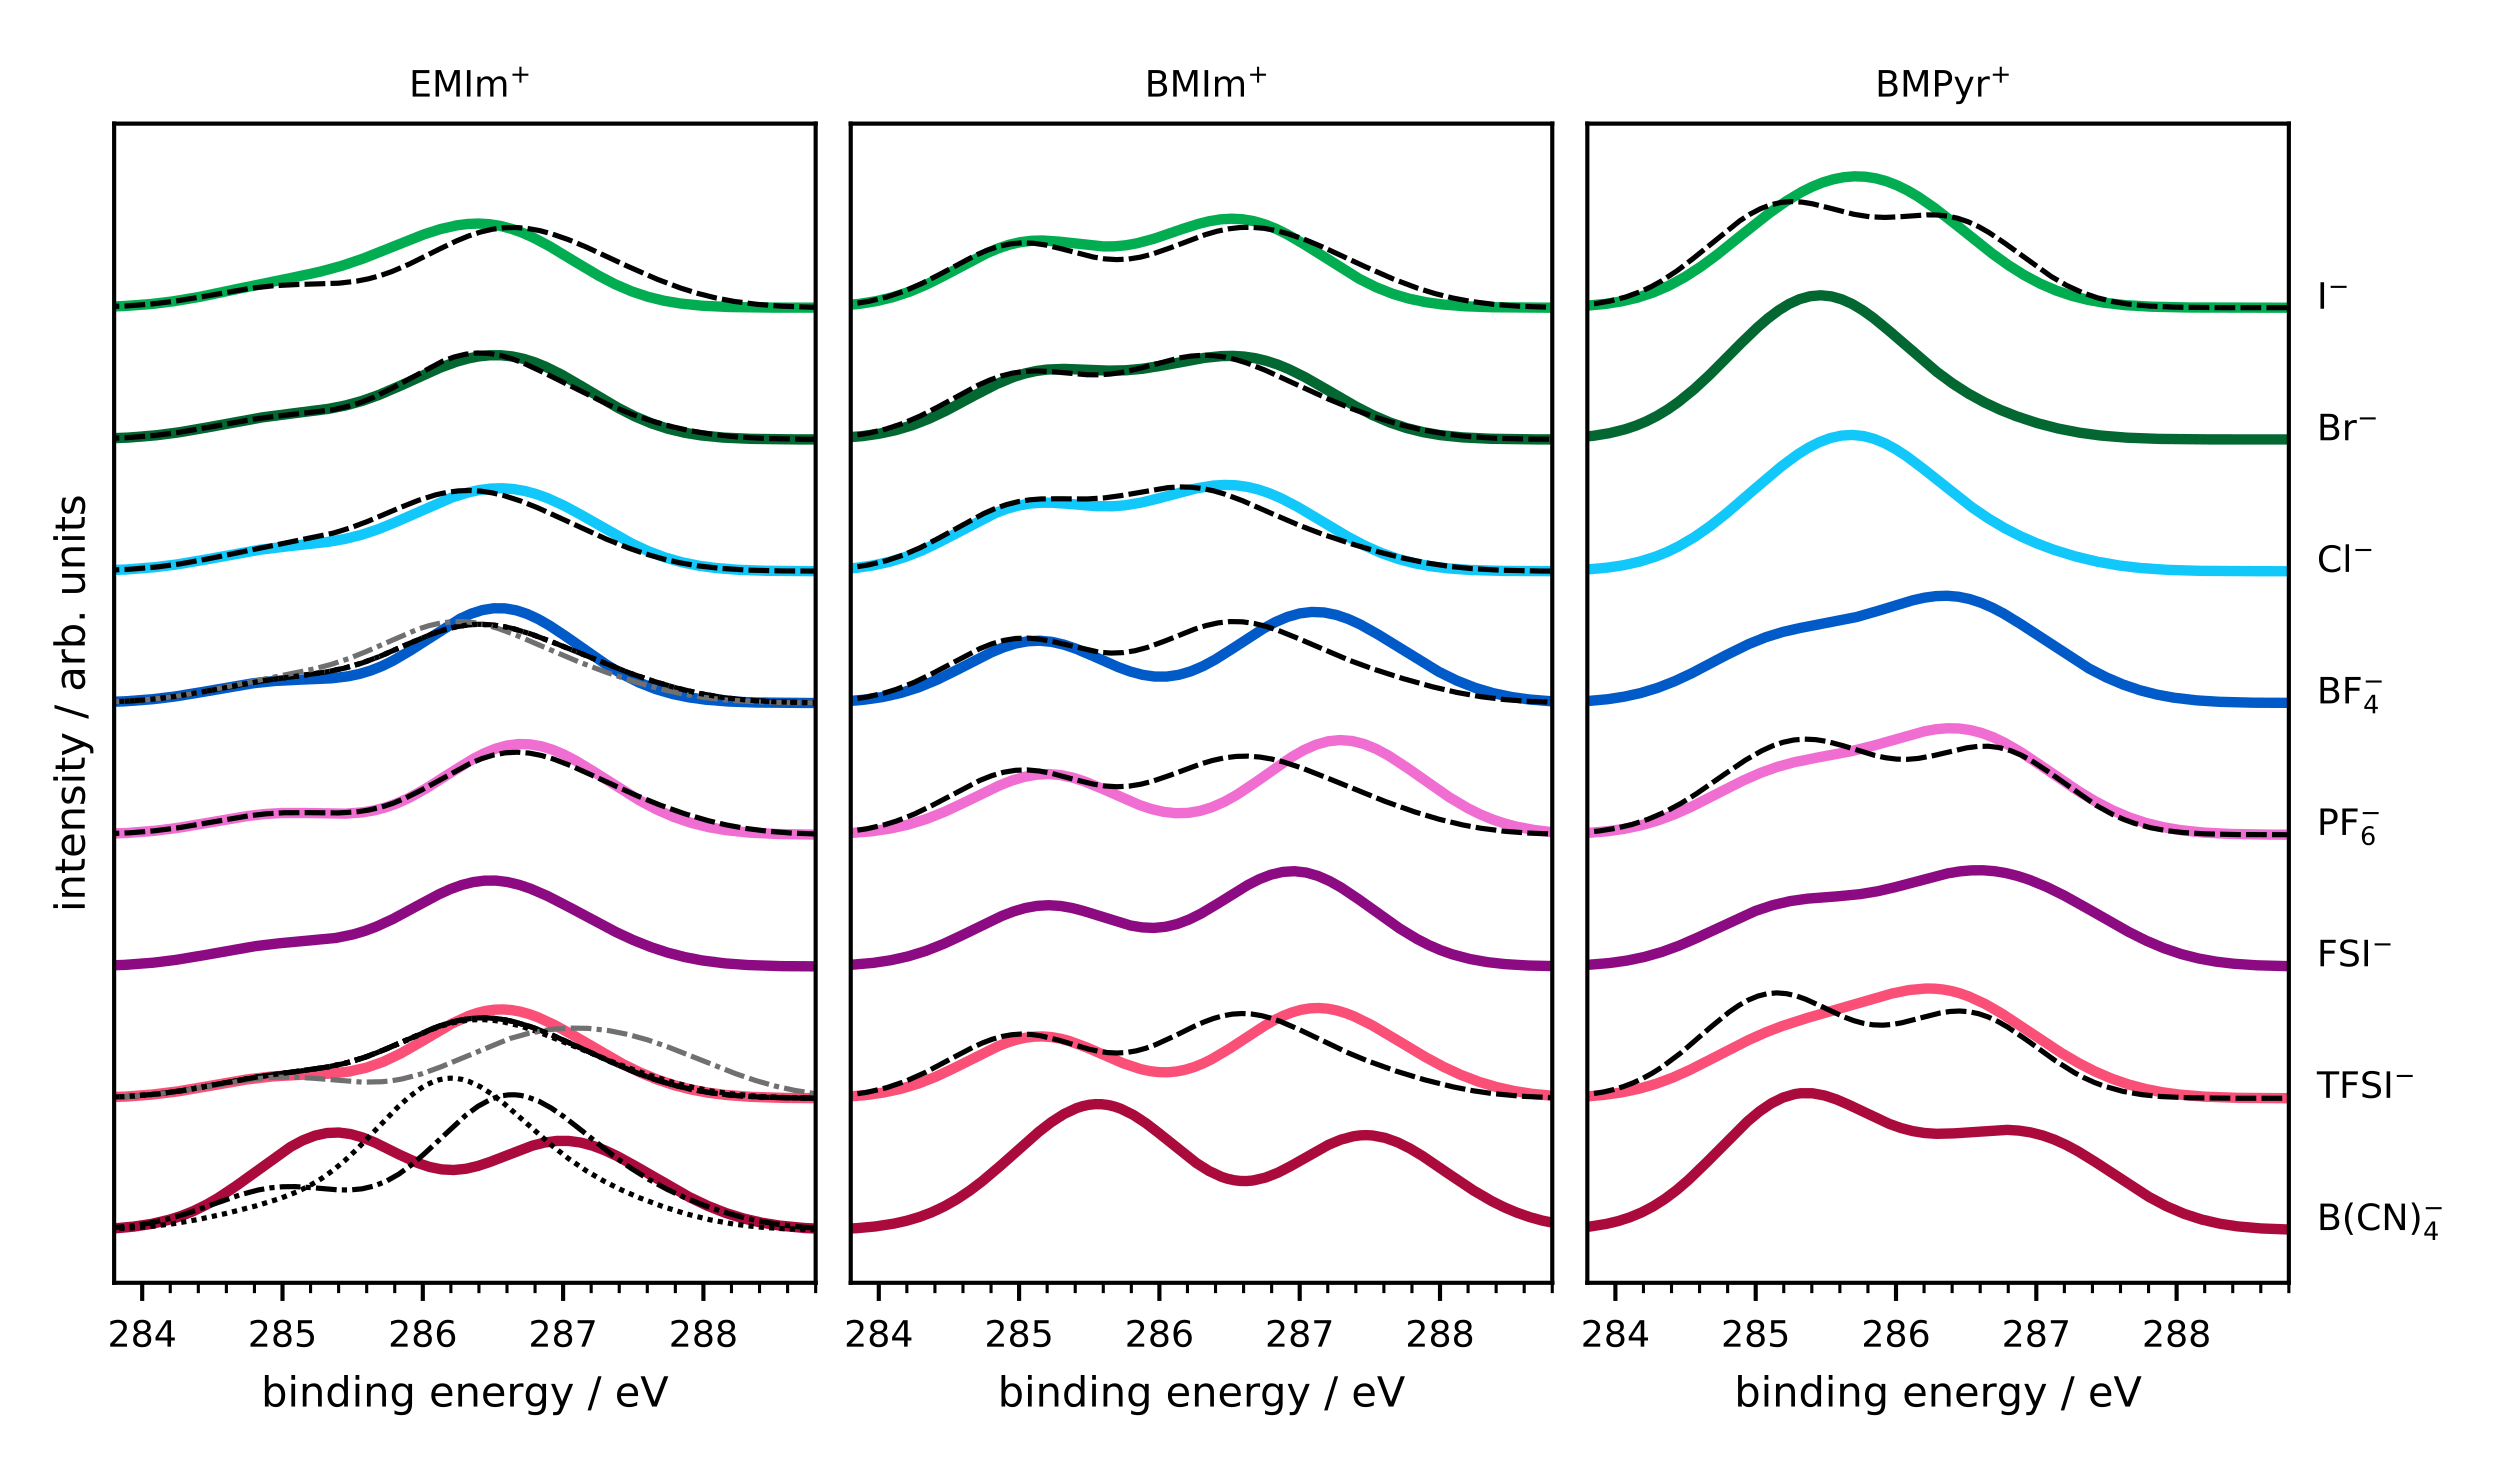 <?xml version="1.0" encoding="utf-8" standalone="no"?>
<!DOCTYPE svg PUBLIC "-//W3C//DTD SVG 1.1//EN"
  "http://www.w3.org/Graphics/SVG/1.1/DTD/svg11.dtd">
<!-- Created with matplotlib (https://matplotlib.org/) -->
<svg height="283.465pt" version="1.1" viewBox="0 0 481.89 283.465" width="481.89pt" xmlns="http://www.w3.org/2000/svg" xmlns:xlink="http://www.w3.org/1999/xlink">
 <defs>
  <style type="text/css">
*{stroke-linecap:butt;stroke-linejoin:round;}
  </style>
 </defs>
 <g id="figure_1">
  <g id="patch_1">
   <path d="M 0 283.465 
L 481.89 283.465 
L 481.89 0 
L 0 0 
z
" style="fill:#ffffff;"/>
  </g>
  <g id="axes_1">
   <g id="patch_2">
    <path d="M 22 247.265 
L 157.223 247.265 
L 157.223 23.831 
L 22 23.831 
z
" style="fill:#ffffff;"/>
   </g>
   <g id="matplotlib.axis_1">
    <g id="xtick_1">
     <g id="line2d_1">
      <defs>
       <path d="M 0 0 
L 0 3.5 
" id="m6e27ff0a45" style="stroke:#000000;stroke-width:0.8;"/>
      </defs>
      <g>
       <use style="stroke:#000000;stroke-width:0.8;" x="27.409" xlink:href="#m6e27ff0a45" y="247.265"/>
      </g>
     </g>
     <g id="text_1">
      <!-- 284 -->
      <defs>
       <path d="M 19.188 8.297 
L 53.609 8.297 
L 53.609 0 
L 7.328 0 
L 7.328 8.297 
Q 12.938 14.109 22.625 23.891 
Q 32.328 33.688 34.812 36.531 
Q 39.547 41.844 41.422 45.531 
Q 43.312 49.219 43.312 52.781 
Q 43.312 58.594 39.234 62.25 
Q 35.156 65.922 28.609 65.922 
Q 23.969 65.922 18.812 64.312 
Q 13.672 62.703 7.812 59.422 
L 7.812 69.391 
Q 13.766 71.781 18.938 73 
Q 24.125 74.219 28.422 74.219 
Q 39.75 74.219 46.484 68.547 
Q 53.219 62.891 53.219 53.422 
Q 53.219 48.922 51.531 44.891 
Q 49.859 40.875 45.406 35.406 
Q 44.188 33.984 37.641 27.219 
Q 31.109 20.453 19.188 8.297 
z
" id="DejaVuSans-50"/>
       <path d="M 31.781 34.625 
Q 24.75 34.625 20.719 30.859 
Q 16.703 27.094 16.703 20.516 
Q 16.703 13.922 20.719 10.156 
Q 24.75 6.391 31.781 6.391 
Q 38.812 6.391 42.859 10.172 
Q 46.922 13.969 46.922 20.516 
Q 46.922 27.094 42.891 30.859 
Q 38.875 34.625 31.781 34.625 
z
M 21.922 38.812 
Q 15.578 40.375 12.031 44.719 
Q 8.5 49.078 8.5 55.328 
Q 8.5 64.062 14.719 69.141 
Q 20.953 74.219 31.781 74.219 
Q 42.672 74.219 48.875 69.141 
Q 55.078 64.062 55.078 55.328 
Q 55.078 49.078 51.531 44.719 
Q 48 40.375 41.703 38.812 
Q 48.828 37.156 52.797 32.312 
Q 56.781 27.484 56.781 20.516 
Q 56.781 9.906 50.312 4.234 
Q 43.844 -1.422 31.781 -1.422 
Q 19.734 -1.422 13.25 4.234 
Q 6.781 9.906 6.781 20.516 
Q 6.781 27.484 10.781 32.312 
Q 14.797 37.156 21.922 38.812 
z
M 18.312 54.391 
Q 18.312 48.734 21.844 45.562 
Q 25.391 42.391 31.781 42.391 
Q 38.141 42.391 41.719 45.562 
Q 45.312 48.734 45.312 54.391 
Q 45.312 60.062 41.719 63.234 
Q 38.141 66.406 31.781 66.406 
Q 25.391 66.406 21.844 63.234 
Q 18.312 60.062 18.312 54.391 
z
" id="DejaVuSans-56"/>
       <path d="M 37.797 64.312 
L 12.891 25.391 
L 37.797 25.391 
z
M 35.203 72.906 
L 47.609 72.906 
L 47.609 25.391 
L 58.016 25.391 
L 58.016 17.188 
L 47.609 17.188 
L 47.609 0 
L 37.797 0 
L 37.797 17.188 
L 4.891 17.188 
L 4.891 26.703 
z
" id="DejaVuSans-52"/>
      </defs>
      <g transform="translate(20.728 259.583)scale(0.07 -0.07)">
       <use xlink:href="#DejaVuSans-50"/>
       <use x="63.623" xlink:href="#DejaVuSans-56"/>
       <use x="127.246" xlink:href="#DejaVuSans-52"/>
      </g>
     </g>
    </g>
    <g id="xtick_2">
     <g id="line2d_2">
      <g>
       <use style="stroke:#000000;stroke-width:0.8;" x="54.454" xlink:href="#m6e27ff0a45" y="247.265"/>
      </g>
     </g>
     <g id="text_2">
      <!-- 285 -->
      <defs>
       <path d="M 10.797 72.906 
L 49.516 72.906 
L 49.516 64.594 
L 19.828 64.594 
L 19.828 46.734 
Q 21.969 47.469 24.109 47.828 
Q 26.266 48.188 28.422 48.188 
Q 40.625 48.188 47.75 41.5 
Q 54.891 34.812 54.891 23.391 
Q 54.891 11.625 47.562 5.094 
Q 40.234 -1.422 26.906 -1.422 
Q 22.312 -1.422 17.547 -0.641 
Q 12.797 0.141 7.719 1.703 
L 7.719 11.625 
Q 12.109 9.234 16.797 8.062 
Q 21.484 6.891 26.703 6.891 
Q 35.156 6.891 40.078 11.328 
Q 45.016 15.766 45.016 23.391 
Q 45.016 31 40.078 35.438 
Q 35.156 39.891 26.703 39.891 
Q 22.75 39.891 18.812 39.016 
Q 14.891 38.141 10.797 36.281 
z
" id="DejaVuSans-53"/>
      </defs>
      <g transform="translate(47.773 259.583)scale(0.07 -0.07)">
       <use xlink:href="#DejaVuSans-50"/>
       <use x="63.623" xlink:href="#DejaVuSans-56"/>
       <use x="127.246" xlink:href="#DejaVuSans-53"/>
      </g>
     </g>
    </g>
    <g id="xtick_3">
     <g id="line2d_3">
      <g>
       <use style="stroke:#000000;stroke-width:0.8;" x="81.498" xlink:href="#m6e27ff0a45" y="247.265"/>
      </g>
     </g>
     <g id="text_3">
      <!-- 286 -->
      <defs>
       <path d="M 33.016 40.375 
Q 26.375 40.375 22.484 35.828 
Q 18.609 31.297 18.609 23.391 
Q 18.609 15.531 22.484 10.953 
Q 26.375 6.391 33.016 6.391 
Q 39.656 6.391 43.531 10.953 
Q 47.406 15.531 47.406 23.391 
Q 47.406 31.297 43.531 35.828 
Q 39.656 40.375 33.016 40.375 
z
M 52.594 71.297 
L 52.594 62.312 
Q 48.875 64.062 45.094 64.984 
Q 41.312 65.922 37.594 65.922 
Q 27.828 65.922 22.672 59.328 
Q 17.531 52.734 16.797 39.406 
Q 19.672 43.656 24.016 45.922 
Q 28.375 48.188 33.594 48.188 
Q 44.578 48.188 50.953 41.516 
Q 57.328 34.859 57.328 23.391 
Q 57.328 12.156 50.688 5.359 
Q 44.047 -1.422 33.016 -1.422 
Q 20.359 -1.422 13.672 8.266 
Q 6.984 17.969 6.984 36.375 
Q 6.984 53.656 15.188 63.938 
Q 23.391 74.219 37.203 74.219 
Q 40.922 74.219 44.703 73.484 
Q 48.484 72.75 52.594 71.297 
z
" id="DejaVuSans-54"/>
      </defs>
      <g transform="translate(74.818 259.583)scale(0.07 -0.07)">
       <use xlink:href="#DejaVuSans-50"/>
       <use x="63.623" xlink:href="#DejaVuSans-56"/>
       <use x="127.246" xlink:href="#DejaVuSans-54"/>
      </g>
     </g>
    </g>
    <g id="xtick_4">
     <g id="line2d_4">
      <g>
       <use style="stroke:#000000;stroke-width:0.8;" x="108.543" xlink:href="#m6e27ff0a45" y="247.265"/>
      </g>
     </g>
     <g id="text_4">
      <!-- 287 -->
      <defs>
       <path d="M 8.203 72.906 
L 55.078 72.906 
L 55.078 68.703 
L 28.609 0 
L 18.312 0 
L 43.219 64.594 
L 8.203 64.594 
z
" id="DejaVuSans-55"/>
      </defs>
      <g transform="translate(101.862 259.583)scale(0.07 -0.07)">
       <use xlink:href="#DejaVuSans-50"/>
       <use x="63.623" xlink:href="#DejaVuSans-56"/>
       <use x="127.246" xlink:href="#DejaVuSans-55"/>
      </g>
     </g>
    </g>
    <g id="xtick_5">
     <g id="line2d_5">
      <g>
       <use style="stroke:#000000;stroke-width:0.8;" x="135.587" xlink:href="#m6e27ff0a45" y="247.265"/>
      </g>
     </g>
     <g id="text_5">
      <!-- 288 -->
      <g transform="translate(128.907 259.583)scale(0.07 -0.07)">
       <use xlink:href="#DejaVuSans-50"/>
       <use x="63.623" xlink:href="#DejaVuSans-56"/>
       <use x="127.246" xlink:href="#DejaVuSans-56"/>
      </g>
     </g>
    </g>
    <g id="xtick_6">
     <g id="line2d_6">
      <defs>
       <path d="M 0 0 
L 0 2 
" id="mcba5ddb790" style="stroke:#000000;stroke-width:0.6;"/>
      </defs>
      <g>
       <use style="stroke:#000000;stroke-width:0.6;" x="32.818" xlink:href="#mcba5ddb790" y="247.265"/>
      </g>
     </g>
    </g>
    <g id="xtick_7">
     <g id="line2d_7">
      <g>
       <use style="stroke:#000000;stroke-width:0.6;" x="38.227" xlink:href="#mcba5ddb790" y="247.265"/>
      </g>
     </g>
    </g>
    <g id="xtick_8">
     <g id="line2d_8">
      <g>
       <use style="stroke:#000000;stroke-width:0.6;" x="43.636" xlink:href="#mcba5ddb790" y="247.265"/>
      </g>
     </g>
    </g>
    <g id="xtick_9">
     <g id="line2d_9">
      <g>
       <use style="stroke:#000000;stroke-width:0.6;" x="49.045" xlink:href="#mcba5ddb790" y="247.265"/>
      </g>
     </g>
    </g>
    <g id="xtick_10">
     <g id="line2d_10">
      <g>
       <use style="stroke:#000000;stroke-width:0.6;" x="59.862" xlink:href="#mcba5ddb790" y="247.265"/>
      </g>
     </g>
    </g>
    <g id="xtick_11">
     <g id="line2d_11">
      <g>
       <use style="stroke:#000000;stroke-width:0.6;" x="65.271" xlink:href="#mcba5ddb790" y="247.265"/>
      </g>
     </g>
    </g>
    <g id="xtick_12">
     <g id="line2d_12">
      <g>
       <use style="stroke:#000000;stroke-width:0.6;" x="70.68" xlink:href="#mcba5ddb790" y="247.265"/>
      </g>
     </g>
    </g>
    <g id="xtick_13">
     <g id="line2d_13">
      <g>
       <use style="stroke:#000000;stroke-width:0.6;" x="76.089" xlink:href="#mcba5ddb790" y="247.265"/>
      </g>
     </g>
    </g>
    <g id="xtick_14">
     <g id="line2d_14">
      <g>
       <use style="stroke:#000000;stroke-width:0.6;" x="86.907" xlink:href="#mcba5ddb790" y="247.265"/>
      </g>
     </g>
    </g>
    <g id="xtick_15">
     <g id="line2d_15">
      <g>
       <use style="stroke:#000000;stroke-width:0.6;" x="92.316" xlink:href="#mcba5ddb790" y="247.265"/>
      </g>
     </g>
    </g>
    <g id="xtick_16">
     <g id="line2d_16">
      <g>
       <use style="stroke:#000000;stroke-width:0.6;" x="97.725" xlink:href="#mcba5ddb790" y="247.265"/>
      </g>
     </g>
    </g>
    <g id="xtick_17">
     <g id="line2d_17">
      <g>
       <use style="stroke:#000000;stroke-width:0.6;" x="103.134" xlink:href="#mcba5ddb790" y="247.265"/>
      </g>
     </g>
    </g>
    <g id="xtick_18">
     <g id="line2d_18">
      <g>
       <use style="stroke:#000000;stroke-width:0.6;" x="113.952" xlink:href="#mcba5ddb790" y="247.265"/>
      </g>
     </g>
    </g>
    <g id="xtick_19">
     <g id="line2d_19">
      <g>
       <use style="stroke:#000000;stroke-width:0.6;" x="119.361" xlink:href="#mcba5ddb790" y="247.265"/>
      </g>
     </g>
    </g>
    <g id="xtick_20">
     <g id="line2d_20">
      <g>
       <use style="stroke:#000000;stroke-width:0.6;" x="124.77" xlink:href="#mcba5ddb790" y="247.265"/>
      </g>
     </g>
    </g>
    <g id="xtick_21">
     <g id="line2d_21">
      <g>
       <use style="stroke:#000000;stroke-width:0.6;" x="130.178" xlink:href="#mcba5ddb790" y="247.265"/>
      </g>
     </g>
    </g>
    <g id="xtick_22">
     <g id="line2d_22">
      <g>
       <use style="stroke:#000000;stroke-width:0.6;" x="140.996" xlink:href="#mcba5ddb790" y="247.265"/>
      </g>
     </g>
    </g>
    <g id="xtick_23">
     <g id="line2d_23">
      <g>
       <use style="stroke:#000000;stroke-width:0.6;" x="146.405" xlink:href="#mcba5ddb790" y="247.265"/>
      </g>
     </g>
    </g>
    <g id="xtick_24">
     <g id="line2d_24">
      <g>
       <use style="stroke:#000000;stroke-width:0.6;" x="151.814" xlink:href="#mcba5ddb790" y="247.265"/>
      </g>
     </g>
    </g>
    <g id="xtick_25">
     <g id="line2d_25">
      <g>
       <use style="stroke:#000000;stroke-width:0.6;" x="157.223" xlink:href="#mcba5ddb790" y="247.265"/>
      </g>
     </g>
    </g>
    <g id="text_6">
     <!-- binding energy / eV -->
     <defs>
      <path d="M 48.688 27.297 
Q 48.688 37.203 44.609 42.844 
Q 40.531 48.484 33.406 48.484 
Q 26.266 48.484 22.188 42.844 
Q 18.109 37.203 18.109 27.297 
Q 18.109 17.391 22.188 11.75 
Q 26.266 6.109 33.406 6.109 
Q 40.531 6.109 44.609 11.75 
Q 48.688 17.391 48.688 27.297 
z
M 18.109 46.391 
Q 20.953 51.266 25.266 53.625 
Q 29.594 56 35.594 56 
Q 45.562 56 51.781 48.094 
Q 58.016 40.188 58.016 27.297 
Q 58.016 14.406 51.781 6.484 
Q 45.562 -1.422 35.594 -1.422 
Q 29.594 -1.422 25.266 0.953 
Q 20.953 3.328 18.109 8.203 
L 18.109 0 
L 9.078 0 
L 9.078 75.984 
L 18.109 75.984 
z
" id="DejaVuSans-98"/>
      <path d="M 9.422 54.688 
L 18.406 54.688 
L 18.406 0 
L 9.422 0 
z
M 9.422 75.984 
L 18.406 75.984 
L 18.406 64.594 
L 9.422 64.594 
z
" id="DejaVuSans-105"/>
      <path d="M 54.891 33.016 
L 54.891 0 
L 45.906 0 
L 45.906 32.719 
Q 45.906 40.484 42.875 44.328 
Q 39.844 48.188 33.797 48.188 
Q 26.516 48.188 22.312 43.547 
Q 18.109 38.922 18.109 30.906 
L 18.109 0 
L 9.078 0 
L 9.078 54.688 
L 18.109 54.688 
L 18.109 46.188 
Q 21.344 51.125 25.703 53.562 
Q 30.078 56 35.797 56 
Q 45.219 56 50.047 50.172 
Q 54.891 44.344 54.891 33.016 
z
" id="DejaVuSans-110"/>
      <path d="M 45.406 46.391 
L 45.406 75.984 
L 54.391 75.984 
L 54.391 0 
L 45.406 0 
L 45.406 8.203 
Q 42.578 3.328 38.25 0.953 
Q 33.938 -1.422 27.875 -1.422 
Q 17.969 -1.422 11.734 6.484 
Q 5.516 14.406 5.516 27.297 
Q 5.516 40.188 11.734 48.094 
Q 17.969 56 27.875 56 
Q 33.938 56 38.25 53.625 
Q 42.578 51.266 45.406 46.391 
z
M 14.797 27.297 
Q 14.797 17.391 18.875 11.75 
Q 22.953 6.109 30.078 6.109 
Q 37.203 6.109 41.297 11.75 
Q 45.406 17.391 45.406 27.297 
Q 45.406 37.203 41.297 42.844 
Q 37.203 48.484 30.078 48.484 
Q 22.953 48.484 18.875 42.844 
Q 14.797 37.203 14.797 27.297 
z
" id="DejaVuSans-100"/>
      <path d="M 45.406 27.984 
Q 45.406 37.75 41.375 43.109 
Q 37.359 48.484 30.078 48.484 
Q 22.859 48.484 18.828 43.109 
Q 14.797 37.75 14.797 27.984 
Q 14.797 18.266 18.828 12.891 
Q 22.859 7.516 30.078 7.516 
Q 37.359 7.516 41.375 12.891 
Q 45.406 18.266 45.406 27.984 
z
M 54.391 6.781 
Q 54.391 -7.172 48.188 -13.984 
Q 42 -20.797 29.203 -20.797 
Q 24.469 -20.797 20.266 -20.094 
Q 16.062 -19.391 12.109 -17.922 
L 12.109 -9.188 
Q 16.062 -11.328 19.922 -12.344 
Q 23.781 -13.375 27.781 -13.375 
Q 36.625 -13.375 41.016 -8.766 
Q 45.406 -4.156 45.406 5.172 
L 45.406 9.625 
Q 42.625 4.781 38.281 2.391 
Q 33.938 0 27.875 0 
Q 17.828 0 11.672 7.656 
Q 5.516 15.328 5.516 27.984 
Q 5.516 40.672 11.672 48.328 
Q 17.828 56 27.875 56 
Q 33.938 56 38.281 53.609 
Q 42.625 51.219 45.406 46.391 
L 45.406 54.688 
L 54.391 54.688 
z
" id="DejaVuSans-103"/>
      <path id="DejaVuSans-32"/>
      <path d="M 56.203 29.594 
L 56.203 25.203 
L 14.891 25.203 
Q 15.484 15.922 20.484 11.062 
Q 25.484 6.203 34.422 6.203 
Q 39.594 6.203 44.453 7.469 
Q 49.312 8.734 54.109 11.281 
L 54.109 2.781 
Q 49.266 0.734 44.188 -0.344 
Q 39.109 -1.422 33.891 -1.422 
Q 20.797 -1.422 13.156 6.188 
Q 5.516 13.812 5.516 26.812 
Q 5.516 40.234 12.766 48.109 
Q 20.016 56 32.328 56 
Q 43.359 56 49.781 48.891 
Q 56.203 41.797 56.203 29.594 
z
M 47.219 32.234 
Q 47.125 39.594 43.094 43.984 
Q 39.062 48.391 32.422 48.391 
Q 24.906 48.391 20.391 44.141 
Q 15.875 39.891 15.188 32.172 
z
" id="DejaVuSans-101"/>
      <path d="M 41.109 46.297 
Q 39.594 47.172 37.812 47.578 
Q 36.031 48 33.891 48 
Q 26.266 48 22.188 43.047 
Q 18.109 38.094 18.109 28.812 
L 18.109 0 
L 9.078 0 
L 9.078 54.688 
L 18.109 54.688 
L 18.109 46.188 
Q 20.953 51.172 25.484 53.578 
Q 30.031 56 36.531 56 
Q 37.453 56 38.578 55.875 
Q 39.703 55.766 41.062 55.516 
z
" id="DejaVuSans-114"/>
      <path d="M 32.172 -5.078 
Q 28.375 -14.844 24.75 -17.812 
Q 21.141 -20.797 15.094 -20.797 
L 7.906 -20.797 
L 7.906 -13.281 
L 13.188 -13.281 
Q 16.891 -13.281 18.938 -11.516 
Q 21 -9.766 23.484 -3.219 
L 25.094 0.875 
L 2.984 54.688 
L 12.5 54.688 
L 29.594 11.922 
L 46.688 54.688 
L 56.203 54.688 
z
" id="DejaVuSans-121"/>
      <path d="M 25.391 72.906 
L 33.688 72.906 
L 8.297 -9.281 
L 0 -9.281 
z
" id="DejaVuSans-47"/>
      <path d="M 28.609 0 
L 0.781 72.906 
L 11.078 72.906 
L 34.188 11.531 
L 57.328 72.906 
L 67.578 72.906 
L 39.797 0 
z
" id="DejaVuSans-86"/>
     </defs>
     <g transform="translate(50.334 271.118)scale(0.08 -0.08)">
      <use xlink:href="#DejaVuSans-98"/>
      <use x="63.477" xlink:href="#DejaVuSans-105"/>
      <use x="91.26" xlink:href="#DejaVuSans-110"/>
      <use x="154.639" xlink:href="#DejaVuSans-100"/>
      <use x="218.115" xlink:href="#DejaVuSans-105"/>
      <use x="245.898" xlink:href="#DejaVuSans-110"/>
      <use x="309.277" xlink:href="#DejaVuSans-103"/>
      <use x="372.754" xlink:href="#DejaVuSans-32"/>
      <use x="404.541" xlink:href="#DejaVuSans-101"/>
      <use x="466.064" xlink:href="#DejaVuSans-110"/>
      <use x="529.443" xlink:href="#DejaVuSans-101"/>
      <use x="590.967" xlink:href="#DejaVuSans-114"/>
      <use x="632.064" xlink:href="#DejaVuSans-103"/>
      <use x="695.541" xlink:href="#DejaVuSans-121"/>
      <use x="754.721" xlink:href="#DejaVuSans-32"/>
      <use x="786.508" xlink:href="#DejaVuSans-47"/>
      <use x="820.199" xlink:href="#DejaVuSans-32"/>
      <use x="851.986" xlink:href="#DejaVuSans-101"/>
      <use x="913.51" xlink:href="#DejaVuSans-86"/>
     </g>
    </g>
   </g>
   <g id="matplotlib.axis_2">
    <g id="text_7">
     <!-- intensity / arb. units -->
     <defs>
      <path d="M 18.312 70.219 
L 18.312 54.688 
L 36.812 54.688 
L 36.812 47.703 
L 18.312 47.703 
L 18.312 18.016 
Q 18.312 11.328 20.141 9.422 
Q 21.969 7.516 27.594 7.516 
L 36.812 7.516 
L 36.812 0 
L 27.594 0 
Q 17.188 0 13.234 3.875 
Q 9.281 7.766 9.281 18.016 
L 9.281 47.703 
L 2.688 47.703 
L 2.688 54.688 
L 9.281 54.688 
L 9.281 70.219 
z
" id="DejaVuSans-116"/>
      <path d="M 44.281 53.078 
L 44.281 44.578 
Q 40.484 46.531 36.375 47.5 
Q 32.281 48.484 27.875 48.484 
Q 21.188 48.484 17.844 46.438 
Q 14.5 44.391 14.5 40.281 
Q 14.5 37.156 16.891 35.375 
Q 19.281 33.594 26.516 31.984 
L 29.594 31.297 
Q 39.156 29.25 43.188 25.516 
Q 47.219 21.781 47.219 15.094 
Q 47.219 7.469 41.188 3.016 
Q 35.156 -1.422 24.609 -1.422 
Q 20.219 -1.422 15.453 -0.562 
Q 10.688 0.297 5.422 2 
L 5.422 11.281 
Q 10.406 8.688 15.234 7.391 
Q 20.062 6.109 24.812 6.109 
Q 31.156 6.109 34.562 8.281 
Q 37.984 10.453 37.984 14.406 
Q 37.984 18.062 35.516 20.016 
Q 33.062 21.969 24.703 23.781 
L 21.578 24.516 
Q 13.234 26.266 9.516 29.906 
Q 5.812 33.547 5.812 39.891 
Q 5.812 47.609 11.281 51.797 
Q 16.75 56 26.812 56 
Q 31.781 56 36.172 55.266 
Q 40.578 54.547 44.281 53.078 
z
" id="DejaVuSans-115"/>
      <path d="M 34.281 27.484 
Q 23.391 27.484 19.188 25 
Q 14.984 22.516 14.984 16.5 
Q 14.984 11.719 18.141 8.906 
Q 21.297 6.109 26.703 6.109 
Q 34.188 6.109 38.703 11.406 
Q 43.219 16.703 43.219 25.484 
L 43.219 27.484 
z
M 52.203 31.203 
L 52.203 0 
L 43.219 0 
L 43.219 8.297 
Q 40.141 3.328 35.547 0.953 
Q 30.953 -1.422 24.312 -1.422 
Q 15.922 -1.422 10.953 3.297 
Q 6 8.016 6 15.922 
Q 6 25.141 12.172 29.828 
Q 18.359 34.516 30.609 34.516 
L 43.219 34.516 
L 43.219 35.406 
Q 43.219 41.609 39.141 45 
Q 35.062 48.391 27.688 48.391 
Q 23 48.391 18.547 47.266 
Q 14.109 46.141 10.016 43.891 
L 10.016 52.203 
Q 14.938 54.109 19.578 55.047 
Q 24.219 56 28.609 56 
Q 40.484 56 46.344 49.844 
Q 52.203 43.703 52.203 31.203 
z
" id="DejaVuSans-97"/>
      <path d="M 10.688 12.406 
L 21 12.406 
L 21 0 
L 10.688 0 
z
" id="DejaVuSans-46"/>
      <path d="M 8.5 21.578 
L 8.5 54.688 
L 17.484 54.688 
L 17.484 21.922 
Q 17.484 14.156 20.5 10.266 
Q 23.531 6.391 29.594 6.391 
Q 36.859 6.391 41.078 11.031 
Q 45.312 15.672 45.312 23.688 
L 45.312 54.688 
L 54.297 54.688 
L 54.297 0 
L 45.312 0 
L 45.312 8.406 
Q 42.047 3.422 37.719 1 
Q 33.406 -1.422 27.688 -1.422 
Q 18.266 -1.422 13.375 4.438 
Q 8.5 10.297 8.5 21.578 
z
M 31.109 56 
z
" id="DejaVuSans-117"/>
     </defs>
     <g transform="translate(16.336 175.789)rotate(-90)scale(0.08 -0.08)">
      <use xlink:href="#DejaVuSans-105"/>
      <use x="27.783" xlink:href="#DejaVuSans-110"/>
      <use x="91.162" xlink:href="#DejaVuSans-116"/>
      <use x="130.371" xlink:href="#DejaVuSans-101"/>
      <use x="191.895" xlink:href="#DejaVuSans-110"/>
      <use x="255.273" xlink:href="#DejaVuSans-115"/>
      <use x="307.373" xlink:href="#DejaVuSans-105"/>
      <use x="335.156" xlink:href="#DejaVuSans-116"/>
      <use x="374.365" xlink:href="#DejaVuSans-121"/>
      <use x="433.545" xlink:href="#DejaVuSans-32"/>
      <use x="465.332" xlink:href="#DejaVuSans-47"/>
      <use x="499.023" xlink:href="#DejaVuSans-32"/>
      <use x="530.811" xlink:href="#DejaVuSans-97"/>
      <use x="592.09" xlink:href="#DejaVuSans-114"/>
      <use x="633.203" xlink:href="#DejaVuSans-98"/>
      <use x="696.68" xlink:href="#DejaVuSans-46"/>
      <use x="728.467" xlink:href="#DejaVuSans-32"/>
      <use x="760.254" xlink:href="#DejaVuSans-117"/>
      <use x="823.633" xlink:href="#DejaVuSans-110"/>
      <use x="887.012" xlink:href="#DejaVuSans-105"/>
      <use x="914.795" xlink:href="#DejaVuSans-116"/>
      <use x="954.004" xlink:href="#DejaVuSans-115"/>
     </g>
    </g>
   </g>
   <g id="line2d_26">
    <path clip-path="url(#p8fe2dfc4ac)" d="M -1 237.107 
L 16.415 237.002 
L 22.238 236.756 
L 25.733 236.44 
L 29.227 235.913 
L 32.721 235.09 
L 35.05 234.336 
L 37.38 233.393 
L 39.709 232.251 
L 42.039 230.913 
L 45.533 228.583 
L 56.016 221.061 
L 58.345 219.815 
L 60.674 218.907 
L 63.004 218.393 
L 65.333 218.3 
L 67.663 218.616 
L 69.992 219.295 
L 72.322 220.253 
L 76.981 222.565 
L 80.475 224.156 
L 82.804 224.939 
L 85.134 225.408 
L 87.463 225.525 
L 89.793 225.291 
L 92.122 224.748 
L 94.452 223.967 
L 102.605 220.833 
L 104.934 220.241 
L 107.264 219.925 
L 109.593 219.92 
L 111.923 220.235 
L 114.252 220.85 
L 116.581 221.729 
L 118.911 222.821 
L 122.405 224.734 
L 132.888 230.758 
L 136.382 232.425 
L 139.876 233.805 
L 143.37 234.886 
L 146.864 235.687 
L 150.359 236.247 
L 155.018 236.703 
L 160.841 236.972 
L 168.994 237.086 
L 196.948 237.108 
L 206.266 237.108 
L 206.266 237.108 
" style="fill:none;stroke:#aa0a3c;stroke-dasharray:2,0;stroke-dashoffset:0;stroke-width:2;"/>
   </g>
   <g id="line2d_27">
    <path clip-path="url(#p8fe2dfc4ac)" d="M -1 211.708 
L 17.837 211.605 
L 24.432 211.363 
L 29.379 210.98 
L 34.325 210.365 
L 40.92 209.234 
L 47.516 208.08 
L 52.462 207.488 
L 57.408 207.208 
L 64.004 206.93 
L 67.301 206.542 
L 70.599 205.809 
L 73.896 204.654 
L 77.194 203.084 
L 80.492 201.201 
L 87.087 197.313 
L 90.384 195.796 
L 92.033 195.239 
L 93.682 194.843 
L 95.331 194.619 
L 96.98 194.572 
L 98.628 194.7 
L 100.277 194.996 
L 101.926 195.447 
L 103.575 196.038 
L 106.872 197.557 
L 110.17 199.381 
L 120.063 205.104 
L 123.36 206.716 
L 126.658 208.078 
L 129.956 209.176 
L 133.253 210.017 
L 136.551 210.63 
L 139.848 211.053 
L 144.795 211.427 
L 151.39 211.633 
L 162.931 211.703 
L 179.419 211.602 
L 186.015 211.316 
L 190.961 210.816 
L 194.259 210.272 
L 197.556 209.529 
L 200.854 208.586 
L 205.8 206.907 
L 210.747 205.227 
L 214.044 204.344 
L 217.342 203.81 
L 218.991 203.704 
L 220.639 203.714 
L 223.937 204.07 
L 227.235 204.821 
L 230.532 205.847 
L 240.425 209.155 
L 243.723 209.985 
L 247.02 210.61 
L 250.318 211.048 
L 255.264 211.433 
L 261.859 211.638 
L 275.05 211.707 
L 303.079 211.709 
L 303.079 211.709 
" style="fill:none;stroke:#fa5078;stroke-dasharray:2,0;stroke-dashoffset:0;stroke-width:2;"/>
   </g>
   <g id="line2d_28">
    <path clip-path="url(#p8fe2dfc4ac)" d="M -1 186.309 
L 17.391 186.214 
L 24.001 185.987 
L 29.51 185.567 
L 33.917 185.023 
L 39.426 184.102 
L 49.342 182.354 
L 53.749 181.834 
L 64.767 180.794 
L 68.073 180.111 
L 70.276 179.46 
L 72.48 178.64 
L 75.785 177.119 
L 80.192 174.738 
L 84.599 172.384 
L 86.803 171.385 
L 89.006 170.585 
L 91.21 170.029 
L 93.413 169.746 
L 95.617 169.744 
L 97.821 170.017 
L 100.024 170.541 
L 102.228 171.282 
L 105.533 172.712 
L 109.94 174.985 
L 118.754 179.672 
L 122.06 181.204 
L 125.365 182.527 
L 128.67 183.62 
L 131.976 184.479 
L 135.281 185.12 
L 139.688 185.69 
L 144.095 186.015 
L 150.706 186.229 
L 162.825 186.305 
L 193.675 186.309 
L 193.675 186.309 
" style="fill:none;stroke:#8c0a82;stroke-dasharray:2,0;stroke-dashoffset:0;stroke-width:2;"/>
   </g>
   <g id="line2d_29">
    <path clip-path="url(#p8fe2dfc4ac)" d="M -1 160.909 
L 17.739 160.808 
L 24.402 160.566 
L 29.954 160.123 
L 34.396 159.557 
L 39.948 158.621 
L 47.722 157.291 
L 51.053 156.908 
L 54.384 156.708 
L 58.826 156.707 
L 66.6 156.839 
L 69.931 156.582 
L 72.152 156.2 
L 74.373 155.616 
L 76.594 154.818 
L 78.815 153.81 
L 82.146 151.962 
L 86.588 149.129 
L 91.03 146.385 
L 93.251 145.236 
L 95.472 144.327 
L 97.693 143.711 
L 99.914 143.42 
L 102.135 143.469 
L 104.356 143.85 
L 106.577 144.537 
L 108.798 145.49 
L 111.019 146.655 
L 114.35 148.672 
L 123.234 154.27 
L 126.565 156.03 
L 129.897 157.48 
L 133.228 158.608 
L 136.56 159.437 
L 139.891 160.013 
L 144.333 160.482 
L 149.885 160.761 
L 157.659 160.884 
L 180.979 160.91 
L 195.415 160.91 
L 195.415 160.91 
" style="fill:none;stroke:#f06ed2;stroke-dasharray:2,0;stroke-dashoffset:0;stroke-width:2;"/>
   </g>
   <g id="line2d_30">
    <path clip-path="url(#p8fe2dfc4ac)" d="M -1 135.51 
L 17.526 135.413 
L 23.995 135.189 
L 29.386 134.781 
L 33.699 134.258 
L 39.09 133.373 
L 48.793 131.704 
L 53.106 131.25 
L 57.419 131.028 
L 63.888 130.752 
L 67.123 130.357 
L 69.279 129.903 
L 71.435 129.26 
L 73.592 128.411 
L 75.748 127.36 
L 78.983 125.458 
L 88.687 119.264 
L 90.843 118.28 
L 92.999 117.594 
L 95.156 117.248 
L 97.312 117.263 
L 99.469 117.637 
L 101.625 118.346 
L 103.781 119.348 
L 105.938 120.584 
L 109.172 122.735 
L 116.72 127.998 
L 119.954 129.944 
L 123.189 131.564 
L 126.423 132.835 
L 129.658 133.778 
L 132.893 134.44 
L 136.127 134.88 
L 140.44 135.222 
L 145.831 135.415 
L 155.535 135.501 
L 188.959 135.51 
L 188.959 135.51 
" style="fill:none;stroke:#005ac8;stroke-dasharray:2,0;stroke-dashoffset:0;stroke-width:2;"/>
   </g>
   <g id="line2d_31">
    <path clip-path="url(#p8fe2dfc4ac)" d="M -1 110.11 
L 17.736 110.009 
L 24.236 109.776 
L 29.653 109.353 
L 33.986 108.812 
L 39.403 107.897 
L 50.236 105.945 
L 55.653 105.282 
L 63.236 104.451 
L 66.486 103.883 
L 69.736 103.068 
L 72.986 101.979 
L 76.236 100.652 
L 87.07 95.909 
L 90.32 94.901 
L 92.486 94.439 
L 94.653 94.171 
L 96.82 94.111 
L 98.986 94.266 
L 101.153 94.638 
L 103.32 95.221 
L 105.486 95.999 
L 108.736 97.48 
L 111.986 99.236 
L 121.736 104.752 
L 124.986 106.255 
L 128.236 107.471 
L 131.486 108.392 
L 134.736 109.049 
L 137.986 109.488 
L 142.32 109.829 
L 147.736 110.02 
L 157.486 110.103 
L 189.986 110.111 
L 189.986 110.111 
" style="fill:none;stroke:#12c8fa;stroke-dasharray:2,0;stroke-dashoffset:0;stroke-width:2;"/>
   </g>
   <g id="line2d_32">
    <path clip-path="url(#p8fe2dfc4ac)" d="M -1 84.711 
L 18.343 84.596 
L 24.775 84.345 
L 30.134 83.902 
L 34.422 83.346 
L 39.782 82.421 
L 50.502 80.461 
L 55.862 79.76 
L 63.366 78.799 
L 66.582 78.16 
L 69.798 77.278 
L 73.014 76.137 
L 77.301 74.29 
L 84.805 70.89 
L 88.021 69.713 
L 90.165 69.114 
L 92.309 68.695 
L 94.453 68.479 
L 96.597 68.48 
L 98.741 68.706 
L 100.885 69.158 
L 103.029 69.825 
L 105.173 70.69 
L 108.389 72.293 
L 112.677 74.795 
L 119.109 78.602 
L 122.324 80.242 
L 125.54 81.599 
L 128.756 82.65 
L 131.972 83.415 
L 135.188 83.937 
L 139.476 84.353 
L 144.836 84.592 
L 153.412 84.696 
L 187.715 84.711 
L 187.715 84.711 
" style="fill:none;stroke:#036732;stroke-dasharray:2,0;stroke-dashoffset:0;stroke-width:2;"/>
   </g>
   <g id="line2d_33">
    <path clip-path="url(#p8fe2dfc4ac)" d="M -1 59.311 
L 17.522 59.214 
L 23.837 58.998 
L 29.099 58.605 
L 33.309 58.096 
L 38.571 57.205 
L 45.939 55.659 
L 56.463 53.503 
L 61.725 52.36 
L 65.935 51.214 
L 70.145 49.784 
L 75.407 47.684 
L 81.722 45.175 
L 84.879 44.162 
L 88.036 43.443 
L 90.141 43.171 
L 92.246 43.089 
L 94.351 43.212 
L 96.456 43.548 
L 98.561 44.098 
L 100.666 44.851 
L 102.771 45.788 
L 105.928 47.467 
L 111.19 50.653 
L 115.4 53.146 
L 118.557 54.787 
L 121.715 56.147 
L 124.872 57.205 
L 128.029 57.978 
L 131.187 58.509 
L 135.396 58.935 
L 140.659 59.183 
L 149.078 59.295 
L 180.652 59.312 
L 183.809 59.312 
L 183.809 59.312 
" style="fill:none;stroke:#02ad51;stroke-dasharray:2,0;stroke-dashoffset:0;stroke-width:2;"/>
   </g>
   <g id="line2d_34">
    <path clip-path="url(#p8fe2dfc4ac)" d="M -1 211.708 
L 17.132 211.619 
L 24.434 211.363 
L 29.911 210.924 
L 35.387 210.193 
L 40.864 209.207 
L 49.991 207.513 
L 55.468 206.745 
L 62.77 205.74 
L 66.421 204.972 
L 70.072 203.89 
L 73.723 202.487 
L 84.676 197.759 
L 86.501 197.175 
L 88.327 196.715 
L 90.152 196.395 
L 91.978 196.222 
L 93.803 196.201 
L 95.629 196.328 
L 97.454 196.598 
L 99.28 196.997 
L 102.931 198.125 
L 106.582 199.579 
L 112.059 202.076 
L 119.361 205.421 
L 123.012 206.915 
L 126.663 208.214 
L 130.314 209.285 
L 133.965 210.116 
L 137.616 210.722 
L 141.267 211.134 
L 146.743 211.483 
L 154.045 211.657 
L 170.475 211.708 
L 216.113 211.63 
L 221.589 211.46 
L 227.066 211.04 
L 230.717 210.53 
L 234.368 209.777 
L 238.019 208.764 
L 243.495 206.878 
L 248.972 204.982 
L 252.623 204.051 
L 254.448 203.758 
L 256.274 203.604 
L 258.099 203.596 
L 259.925 203.734 
L 261.75 204.012 
L 265.401 204.92 
L 269.052 206.142 
L 276.355 208.701 
L 280.006 209.727 
L 283.657 210.495 
L 287.308 211.017 
L 290.959 211.343 
L 296.435 211.586 
L 305.563 211.695 
L 338.422 211.709 
L 338.422 211.709 
" style="fill:none;stroke:#000000;stroke-dasharray:4,1,4,1;stroke-dashoffset:0;"/>
   </g>
   <g id="line2d_35">
    <path clip-path="url(#p8fe2dfc4ac)" d="M -1 160.909 
L 18.146 160.799 
L 25.043 160.528 
L 29.64 160.155 
L 34.238 159.58 
L 39.985 158.613 
L 48.03 157.239 
L 51.479 156.853 
L 54.927 156.657 
L 59.524 156.648 
L 65.271 156.697 
L 68.72 156.487 
L 71.018 156.152 
L 73.317 155.624 
L 75.616 154.888 
L 77.915 153.95 
L 81.363 152.227 
L 90.558 147.192 
L 92.857 146.233 
L 95.156 145.525 
L 97.454 145.105 
L 99.753 144.989 
L 102.052 145.169 
L 104.351 145.618 
L 106.65 146.294 
L 110.098 147.62 
L 114.695 149.701 
L 122.741 153.364 
L 127.339 155.222 
L 131.936 156.844 
L 136.534 158.194 
L 139.982 159.006 
L 143.43 159.641 
L 148.028 160.232 
L 152.625 160.583 
L 158.372 160.797 
L 168.717 160.899 
L 203.199 160.91 
L 203.199 160.91 
" style="fill:none;stroke:#000000;stroke-dasharray:4,1,4,1;stroke-dashoffset:0;"/>
   </g>
   <g id="line2d_36">
    <path clip-path="url(#p8fe2dfc4ac)" d="M -1 135.51 
L 18.214 135.398 
L 24.948 135.134 
L 29.437 134.774 
L 33.927 134.218 
L 39.538 133.263 
L 50.762 131.194 
L 57.496 130.295 
L 63.108 129.483 
L 66.475 128.765 
L 69.842 127.779 
L 73.209 126.522 
L 78.821 124.06 
L 83.31 122.184 
L 85.555 121.425 
L 87.8 120.845 
L 90.044 120.476 
L 92.289 120.334 
L 94.534 120.419 
L 96.778 120.718 
L 99.023 121.208 
L 102.39 122.226 
L 106.879 123.924 
L 121.47 129.774 
L 125.959 131.315 
L 130.449 132.637 
L 134.938 133.69 
L 139.428 134.454 
L 143.917 134.954 
L 149.529 135.293 
L 156.263 135.454 
L 170.854 135.509 
L 197.79 135.51 
L 197.79 135.51 
" style="fill:none;stroke:#000000;stroke-dasharray:4,1,4,1;stroke-dashoffset:0;"/>
   </g>
   <g id="line2d_37">
    <path clip-path="url(#p8fe2dfc4ac)" d="M -1 110.11 
L 18.227 109.998 
L 24.799 109.743 
L 30.276 109.283 
L 34.657 108.699 
L 40.133 107.714 
L 64.23 102.767 
L 67.516 101.751 
L 70.802 100.529 
L 77.374 97.741 
L 80.66 96.438 
L 83.946 95.397 
L 86.136 94.912 
L 88.327 94.623 
L 90.518 94.544 
L 92.708 94.675 
L 94.899 95.006 
L 97.089 95.519 
L 100.375 96.574 
L 103.661 97.885 
L 109.138 100.376 
L 116.805 103.887 
L 121.186 105.649 
L 124.472 106.781 
L 127.758 107.725 
L 131.044 108.476 
L 134.33 109.041 
L 138.711 109.549 
L 144.188 109.891 
L 150.759 110.052 
L 164.998 110.109 
L 192.381 110.111 
L 192.381 110.111 
" style="fill:none;stroke:#000000;stroke-dasharray:4,1,4,1;stroke-dashoffset:0;"/>
   </g>
   <g id="line2d_38">
    <path clip-path="url(#p8fe2dfc4ac)" d="M -1 84.711 
L 17.673 84.611 
L 24.326 84.372 
L 29.87 83.932 
L 34.305 83.368 
L 39.849 82.422 
L 48.72 80.823 
L 53.155 80.238 
L 64.244 78.975 
L 67.57 78.202 
L 69.788 77.483 
L 72.005 76.59 
L 75.332 74.958 
L 85.311 69.627 
L 87.529 68.814 
L 89.747 68.275 
L 91.964 68.04 
L 94.182 68.116 
L 96.4 68.49 
L 98.617 69.124 
L 100.835 69.969 
L 104.162 71.511 
L 117.467 78.101 
L 121.903 79.881 
L 126.338 81.368 
L 129.665 82.282 
L 132.991 83.021 
L 137.426 83.744 
L 141.862 84.206 
L 147.406 84.516 
L 155.168 84.672 
L 172.909 84.711 
L 195.085 84.711 
L 195.085 84.711 
" style="fill:none;stroke:#000000;stroke-dasharray:4,1,4,1;stroke-dashoffset:0;"/>
   </g>
   <g id="line2d_39">
    <path clip-path="url(#p8fe2dfc4ac)" d="M -1 59.311 
L 17.619 59.212 
L 24.434 58.966 
L 28.978 58.623 
L 33.521 58.084 
L 39.2 57.153 
L 48.287 55.571 
L 52.831 55.068 
L 57.374 54.841 
L 65.325 54.586 
L 68.733 54.194 
L 71.005 53.747 
L 73.277 53.129 
L 75.548 52.34 
L 78.956 50.876 
L 84.635 48.041 
L 88.043 46.414 
L 90.315 45.484 
L 92.586 44.734 
L 94.858 44.2 
L 97.13 43.903 
L 99.402 43.85 
L 101.673 44.035 
L 103.945 44.437 
L 106.217 45.032 
L 109.625 46.213 
L 113.032 47.638 
L 120.983 51.325 
L 126.663 53.82 
L 131.206 55.529 
L 134.614 56.588 
L 138.021 57.439 
L 141.429 58.086 
L 145.972 58.671 
L 150.516 59.008 
L 156.195 59.209 
L 166.418 59.302 
L 200.494 59.312 
L 200.494 59.312 
" style="fill:none;stroke:#000000;stroke-dasharray:4,1,4,1;stroke-dashoffset:0;"/>
   </g>
   <g id="line2d_40">
    <path clip-path="url(#p8fe2dfc4ac)" d="M -1 237.107 
L 14.495 237.005 
L 20.377 236.769 
L 25.083 236.34 
L 28.612 235.799 
L 32.142 235.025 
L 35.671 234.01 
L 40.377 232.375 
L 46.259 230.313 
L 49.788 229.374 
L 52.141 228.964 
L 54.494 228.751 
L 56.847 228.724 
L 60.376 228.949 
L 65.082 229.348 
L 67.435 229.374 
L 69.788 229.153 
L 72.141 228.602 
L 74.494 227.668 
L 76.846 226.333 
L 79.199 224.623 
L 81.552 222.608 
L 89.787 214.968 
L 92.14 213.236 
L 94.493 211.954 
L 95.67 211.509 
L 96.846 211.204 
L 98.022 211.042 
L 99.199 211.023 
L 100.375 211.145 
L 101.552 211.4 
L 103.905 212.281 
L 106.257 213.577 
L 108.61 215.184 
L 112.14 217.931 
L 118.022 222.61 
L 121.551 225.138 
L 125.081 227.353 
L 128.61 229.264 
L 132.139 230.91 
L 135.668 232.328 
L 139.198 233.539 
L 142.727 234.549 
L 146.256 235.358 
L 149.786 235.974 
L 154.492 236.526 
L 159.197 236.84 
L 166.256 237.041 
L 179.197 237.106 
L 208.608 237.108 
L 208.608 237.108 
" style="fill:none;stroke:#000000;stroke-dasharray:4,1,1,1;stroke-dashoffset:0;"/>
   </g>
   <g id="line2d_41">
    <path clip-path="url(#p8fe2dfc4ac)" d="M -1 135.51 
L 17.511 135.413 
L 24.139 135.18 
L 29.663 134.748 
L 34.082 134.186 
L 39.606 133.216 
L 60.597 128.931 
L 63.911 128.047 
L 67.225 126.942 
L 70.54 125.612 
L 80.483 121.299 
L 82.692 120.598 
L 84.902 120.1 
L 87.111 119.834 
L 89.321 119.815 
L 91.53 120.039 
L 93.74 120.484 
L 95.949 121.118 
L 99.264 122.332 
L 104.788 124.7 
L 111.416 127.519 
L 116.94 129.618 
L 122.464 131.451 
L 126.883 132.696 
L 131.302 133.701 
L 135.721 134.443 
L 140.14 134.937 
L 145.664 135.281 
L 152.293 135.448 
L 165.55 135.508 
L 194.274 135.51 
L 194.274 135.51 
" style="fill:none;stroke:#707070;stroke-dasharray:4,1,1,1;stroke-dashoffset:0;"/>
   </g>
   <g id="line2d_42">
    <path clip-path="url(#p8fe2dfc4ac)" d="M -1 237.108 
L 17.619 237.009 
L 24.434 236.761 
L 28.978 236.414 
L 33.521 235.86 
L 38.064 235.086 
L 43.744 233.86 
L 49.423 232.417 
L 53.967 231.023 
L 57.374 229.68 
L 59.646 228.559 
L 61.918 227.206 
L 64.19 225.592 
L 66.461 223.709 
L 68.733 221.583 
L 72.141 218.08 
L 76.684 213.398 
L 78.956 211.356 
L 81.228 209.694 
L 82.364 209.041 
L 83.499 208.521 
L 84.635 208.141 
L 85.771 207.908 
L 86.907 207.822 
L 88.043 207.882 
L 89.179 208.085 
L 90.315 208.423 
L 92.586 209.471 
L 94.858 210.933 
L 97.13 212.699 
L 100.538 215.671 
L 106.217 220.675 
L 109.625 223.356 
L 113.032 225.689 
L 116.44 227.684 
L 119.847 229.393 
L 123.255 230.878 
L 127.799 232.58 
L 132.342 234 
L 136.885 235.127 
L 141.429 235.95 
L 145.972 236.494 
L 150.516 236.814 
L 157.331 237.028 
L 168.69 237.103 
L 200.494 237.108 
L 200.494 237.108 
" style="fill:none;stroke:#000000;stroke-dasharray:1,1;stroke-dashoffset:0;"/>
   </g>
   <g id="line2d_43">
    <path clip-path="url(#p8fe2dfc4ac)" d="M -1 211.708 
L 17.457 211.613 
L 24.813 211.341 
L 30.33 210.878 
L 35.847 210.118 
L 43.203 208.75 
L 50.559 207.424 
L 57.915 206.441 
L 63.432 205.623 
L 67.11 204.799 
L 70.788 203.65 
L 74.467 202.195 
L 83.662 198.254 
L 85.501 197.64 
L 87.34 197.146 
L 89.179 196.791 
L 91.018 196.585 
L 92.857 196.533 
L 94.696 196.632 
L 96.535 196.875 
L 100.213 197.732 
L 103.891 198.96 
L 109.408 201.161 
L 118.603 204.9 
L 124.12 206.906 
L 129.638 208.615 
L 133.316 209.541 
L 136.994 210.274 
L 140.672 210.816 
L 146.189 211.321 
L 151.706 211.565 
L 160.901 211.69 
L 194.004 211.709 
L 219.75 211.612 
L 225.267 211.408 
L 228.945 211.127 
L 232.623 210.661 
L 236.301 209.957 
L 239.98 208.99 
L 243.658 207.791 
L 251.014 205.189 
L 254.692 204.182 
L 256.531 203.843 
L 258.37 203.639 
L 260.209 203.582 
L 262.048 203.674 
L 263.887 203.911 
L 267.565 204.761 
L 271.243 205.959 
L 278.599 208.555 
L 282.277 209.619 
L 285.955 210.422 
L 289.633 210.973 
L 293.311 211.318 
L 298.829 211.577 
L 308.024 211.694 
L 341.126 211.709 
L 341.126 211.709 
" style="fill:none;stroke:#000000;stroke-dasharray:1,1;stroke-dashoffset:0;"/>
   </g>
   <g id="line2d_44">
    <path clip-path="url(#p8fe2dfc4ac)" d="M -1 135.51 
L 18.214 135.398 
L 24.948 135.134 
L 29.437 134.774 
L 33.927 134.218 
L 39.538 133.263 
L 50.762 131.194 
L 57.496 130.295 
L 63.108 129.483 
L 66.475 128.765 
L 69.842 127.779 
L 73.209 126.522 
L 78.821 124.06 
L 83.31 122.184 
L 85.555 121.425 
L 87.8 120.845 
L 90.044 120.476 
L 92.289 120.334 
L 94.534 120.419 
L 96.778 120.718 
L 99.023 121.208 
L 102.39 122.226 
L 106.879 123.924 
L 121.47 129.774 
L 125.959 131.315 
L 130.449 132.637 
L 134.938 133.69 
L 139.428 134.454 
L 143.917 134.954 
L 149.529 135.293 
L 156.263 135.454 
L 170.854 135.509 
L 197.79 135.51 
L 197.79 135.51 
" style="fill:none;stroke:#000000;stroke-dasharray:1,1;stroke-dashoffset:0;"/>
   </g>
   <g id="line2d_45">
    <path clip-path="url(#p8fe2dfc4ac)" d="M -1 211.708 
L 16.862 211.624 
L 24.434 211.363 
L 30.113 210.905 
L 35.793 210.141 
L 49.045 207.945 
L 52.831 207.641 
L 56.617 207.616 
L 60.403 207.838 
L 69.869 208.593 
L 73.655 208.507 
L 75.548 208.307 
L 77.441 207.99 
L 81.228 207.01 
L 85.014 205.634 
L 98.266 200.189 
L 102.052 199.14 
L 105.838 198.465 
L 109.625 198.164 
L 113.411 198.223 
L 117.197 198.632 
L 120.983 199.376 
L 124.77 200.426 
L 128.556 201.725 
L 134.235 203.962 
L 141.808 206.959 
L 145.594 208.258 
L 149.38 209.338 
L 153.166 210.175 
L 156.953 210.779 
L 160.739 211.182 
L 166.418 211.512 
L 173.991 211.668 
L 192.922 211.709 
L 230.784 211.607 
L 236.464 211.386 
L 240.25 211.077 
L 244.036 210.564 
L 247.822 209.793 
L 251.609 208.743 
L 257.288 206.779 
L 262.967 204.839 
L 264.861 204.331 
L 266.754 203.939 
L 268.647 203.685 
L 270.54 203.583 
L 272.433 203.639 
L 274.326 203.851 
L 276.219 204.206 
L 280.006 205.259 
L 293.257 209.66 
L 297.044 210.471 
L 300.83 211.017 
L 304.616 211.352 
L 310.296 211.595 
L 319.761 211.697 
L 351.944 211.709 
L 351.944 211.709 
" style="fill:none;stroke:#707070;stroke-dasharray:4,1,4,1,1,1;stroke-dashoffset:0;"/>
   </g>
   <g id="line2d_46">
    <path clip-path="url(#p8fe2dfc4ac)" d="M -1 211.708 
L 17.457 211.613 
L 24.813 211.341 
L 30.33 210.878 
L 35.847 210.118 
L 43.203 208.75 
L 50.559 207.424 
L 57.915 206.44 
L 63.432 205.621 
L 67.11 204.794 
L 70.788 203.638 
L 74.467 202.169 
L 83.662 198.13 
L 87.34 196.948 
L 89.179 196.548 
L 91.018 196.294 
L 92.857 196.193 
L 94.696 196.245 
L 96.535 196.445 
L 98.374 196.783 
L 102.052 197.818 
L 105.73 199.218 
L 111.247 201.695 
L 118.603 205.091 
L 122.281 206.631 
L 125.959 207.981 
L 129.638 209.105 
L 133.316 209.986 
L 136.994 210.634 
L 140.672 211.078 
L 146.189 211.459 
L 153.545 211.651 
L 168.257 211.708 
L 217.911 211.645 
L 225.267 211.408 
L 228.945 211.127 
L 232.623 210.661 
L 236.301 209.957 
L 239.98 208.99 
L 243.658 207.791 
L 251.014 205.189 
L 254.692 204.182 
L 256.531 203.843 
L 258.37 203.639 
L 260.209 203.582 
L 262.048 203.674 
L 263.887 203.911 
L 267.565 204.761 
L 271.243 205.959 
L 278.599 208.555 
L 282.277 209.619 
L 285.955 210.422 
L 289.633 210.973 
L 293.311 211.318 
L 298.829 211.577 
L 308.024 211.694 
L 341.126 211.709 
L 341.126 211.709 
" style="fill:none;stroke:#000000;stroke-dasharray:4,1,4,1,1,1,1,1;stroke-dashoffset:0;"/>
   </g>
   <g id="patch_3">
    <path d="M 22 247.265 
L 22 23.831 
" style="fill:none;stroke:#000000;stroke-linecap:square;stroke-linejoin:miter;stroke-width:0.8;"/>
   </g>
   <g id="patch_4">
    <path d="M 157.223 247.265 
L 157.223 23.831 
" style="fill:none;stroke:#000000;stroke-linecap:square;stroke-linejoin:miter;stroke-width:0.8;"/>
   </g>
   <g id="patch_5">
    <path d="M 22 247.265 
L 157.223 247.265 
" style="fill:none;stroke:#000000;stroke-linecap:square;stroke-linejoin:miter;stroke-width:0.8;"/>
   </g>
   <g id="patch_6">
    <path d="M 22 23.831 
L 157.223 23.831 
" style="fill:none;stroke:#000000;stroke-linecap:square;stroke-linejoin:miter;stroke-width:0.8;"/>
   </g>
   <g id="text_8">
    <!--  EMIm$^{+}$ -->
    <defs>
     <path d="M 9.812 72.906 
L 55.906 72.906 
L 55.906 64.594 
L 19.672 64.594 
L 19.672 43.016 
L 54.391 43.016 
L 54.391 34.719 
L 19.672 34.719 
L 19.672 8.297 
L 56.781 8.297 
L 56.781 0 
L 9.812 0 
z
" id="DejaVuSans-69"/>
     <path d="M 9.812 72.906 
L 24.516 72.906 
L 43.109 23.297 
L 61.812 72.906 
L 76.516 72.906 
L 76.516 0 
L 66.891 0 
L 66.891 64.016 
L 48.094 14.016 
L 38.188 14.016 
L 19.391 64.016 
L 19.391 0 
L 9.812 0 
z
" id="DejaVuSans-77"/>
     <path d="M 9.812 72.906 
L 19.672 72.906 
L 19.672 0 
L 9.812 0 
z
" id="DejaVuSans-73"/>
     <path d="M 52 44.188 
Q 55.375 50.25 60.062 53.125 
Q 64.75 56 71.094 56 
Q 79.641 56 84.281 50.016 
Q 88.922 44.047 88.922 33.016 
L 88.922 0 
L 79.891 0 
L 79.891 32.719 
Q 79.891 40.578 77.094 44.375 
Q 74.312 48.188 68.609 48.188 
Q 61.625 48.188 57.562 43.547 
Q 53.516 38.922 53.516 30.906 
L 53.516 0 
L 44.484 0 
L 44.484 32.719 
Q 44.484 40.625 41.703 44.406 
Q 38.922 48.188 33.109 48.188 
Q 26.219 48.188 22.156 43.531 
Q 18.109 38.875 18.109 30.906 
L 18.109 0 
L 9.078 0 
L 9.078 54.688 
L 18.109 54.688 
L 18.109 46.188 
Q 21.188 51.219 25.484 53.609 
Q 29.781 56 35.688 56 
Q 41.656 56 45.828 52.969 
Q 50 49.953 52 44.188 
z
" id="DejaVuSans-109"/>
     <path d="M 46 62.703 
L 46 35.5 
L 73.188 35.5 
L 73.188 27.203 
L 46 27.203 
L 46 0 
L 37.797 0 
L 37.797 27.203 
L 10.594 27.203 
L 10.594 35.5 
L 37.797 35.5 
L 37.797 62.703 
z
" id="DejaVuSans-43"/>
    </defs>
    <g transform="translate(76.627 18.673)scale(0.07 -0.07)">
     <use transform="translate(0 0.827)" xlink:href="#DejaVuSans-32"/>
     <use transform="translate(31.787 0.827)" xlink:href="#DejaVuSans-69"/>
     <use transform="translate(94.971 0.827)" xlink:href="#DejaVuSans-77"/>
     <use transform="translate(181.25 0.827)" xlink:href="#DejaVuSans-73"/>
     <use transform="translate(210.695 0.827)" xlink:href="#DejaVuSans-109"/>
     <use transform="translate(309.064 39.108)scale(0.7)" xlink:href="#DejaVuSans-43"/>
    </g>
   </g>
  </g>
  <g id="axes_2">
   <g id="patch_7">
    <path d="M 163.984 247.265 
L 299.207 247.265 
L 299.207 23.831 
L 163.984 23.831 
z
" style="fill:#ffffff;"/>
   </g>
   <g id="matplotlib.axis_3">
    <g id="xtick_26">
     <g id="line2d_47">
      <g>
       <use style="stroke:#000000;stroke-width:0.8;" x="169.393" xlink:href="#m6e27ff0a45" y="247.265"/>
      </g>
     </g>
     <g id="text_9">
      <!-- 284 -->
      <g transform="translate(162.712 259.583)scale(0.07 -0.07)">
       <use xlink:href="#DejaVuSans-50"/>
       <use x="63.623" xlink:href="#DejaVuSans-56"/>
       <use x="127.246" xlink:href="#DejaVuSans-52"/>
      </g>
     </g>
    </g>
    <g id="xtick_27">
     <g id="line2d_48">
      <g>
       <use style="stroke:#000000;stroke-width:0.8;" x="196.438" xlink:href="#m6e27ff0a45" y="247.265"/>
      </g>
     </g>
     <g id="text_10">
      <!-- 285 -->
      <g transform="translate(189.757 259.583)scale(0.07 -0.07)">
       <use xlink:href="#DejaVuSans-50"/>
       <use x="63.623" xlink:href="#DejaVuSans-56"/>
       <use x="127.246" xlink:href="#DejaVuSans-53"/>
      </g>
     </g>
    </g>
    <g id="xtick_28">
     <g id="line2d_49">
      <g>
       <use style="stroke:#000000;stroke-width:0.8;" x="223.482" xlink:href="#m6e27ff0a45" y="247.265"/>
      </g>
     </g>
     <g id="text_11">
      <!-- 286 -->
      <g transform="translate(216.802 259.583)scale(0.07 -0.07)">
       <use xlink:href="#DejaVuSans-50"/>
       <use x="63.623" xlink:href="#DejaVuSans-56"/>
       <use x="127.246" xlink:href="#DejaVuSans-54"/>
      </g>
     </g>
    </g>
    <g id="xtick_29">
     <g id="line2d_50">
      <g>
       <use style="stroke:#000000;stroke-width:0.8;" x="250.527" xlink:href="#m6e27ff0a45" y="247.265"/>
      </g>
     </g>
     <g id="text_12">
      <!-- 287 -->
      <g transform="translate(243.846 259.583)scale(0.07 -0.07)">
       <use xlink:href="#DejaVuSans-50"/>
       <use x="63.623" xlink:href="#DejaVuSans-56"/>
       <use x="127.246" xlink:href="#DejaVuSans-55"/>
      </g>
     </g>
    </g>
    <g id="xtick_30">
     <g id="line2d_51">
      <g>
       <use style="stroke:#000000;stroke-width:0.8;" x="277.572" xlink:href="#m6e27ff0a45" y="247.265"/>
      </g>
     </g>
     <g id="text_13">
      <!-- 288 -->
      <g transform="translate(270.891 259.583)scale(0.07 -0.07)">
       <use xlink:href="#DejaVuSans-50"/>
       <use x="63.623" xlink:href="#DejaVuSans-56"/>
       <use x="127.246" xlink:href="#DejaVuSans-56"/>
      </g>
     </g>
    </g>
    <g id="xtick_31">
     <g id="line2d_52">
      <g>
       <use style="stroke:#000000;stroke-width:0.6;" x="174.802" xlink:href="#mcba5ddb790" y="247.265"/>
      </g>
     </g>
    </g>
    <g id="xtick_32">
     <g id="line2d_53">
      <g>
       <use style="stroke:#000000;stroke-width:0.6;" x="180.211" xlink:href="#mcba5ddb790" y="247.265"/>
      </g>
     </g>
    </g>
    <g id="xtick_33">
     <g id="line2d_54">
      <g>
       <use style="stroke:#000000;stroke-width:0.6;" x="185.62" xlink:href="#mcba5ddb790" y="247.265"/>
      </g>
     </g>
    </g>
    <g id="xtick_34">
     <g id="line2d_55">
      <g>
       <use style="stroke:#000000;stroke-width:0.6;" x="191.029" xlink:href="#mcba5ddb790" y="247.265"/>
      </g>
     </g>
    </g>
    <g id="xtick_35">
     <g id="line2d_56">
      <g>
       <use style="stroke:#000000;stroke-width:0.6;" x="201.847" xlink:href="#mcba5ddb790" y="247.265"/>
      </g>
     </g>
    </g>
    <g id="xtick_36">
     <g id="line2d_57">
      <g>
       <use style="stroke:#000000;stroke-width:0.6;" x="207.256" xlink:href="#mcba5ddb790" y="247.265"/>
      </g>
     </g>
    </g>
    <g id="xtick_37">
     <g id="line2d_58">
      <g>
       <use style="stroke:#000000;stroke-width:0.6;" x="212.664" xlink:href="#mcba5ddb790" y="247.265"/>
      </g>
     </g>
    </g>
    <g id="xtick_38">
     <g id="line2d_59">
      <g>
       <use style="stroke:#000000;stroke-width:0.6;" x="218.073" xlink:href="#mcba5ddb790" y="247.265"/>
      </g>
     </g>
    </g>
    <g id="xtick_39">
     <g id="line2d_60">
      <g>
       <use style="stroke:#000000;stroke-width:0.6;" x="228.891" xlink:href="#mcba5ddb790" y="247.265"/>
      </g>
     </g>
    </g>
    <g id="xtick_40">
     <g id="line2d_61">
      <g>
       <use style="stroke:#000000;stroke-width:0.6;" x="234.3" xlink:href="#mcba5ddb790" y="247.265"/>
      </g>
     </g>
    </g>
    <g id="xtick_41">
     <g id="line2d_62">
      <g>
       <use style="stroke:#000000;stroke-width:0.6;" x="239.709" xlink:href="#mcba5ddb790" y="247.265"/>
      </g>
     </g>
    </g>
    <g id="xtick_42">
     <g id="line2d_63">
      <g>
       <use style="stroke:#000000;stroke-width:0.6;" x="245.118" xlink:href="#mcba5ddb790" y="247.265"/>
      </g>
     </g>
    </g>
    <g id="xtick_43">
     <g id="line2d_64">
      <g>
       <use style="stroke:#000000;stroke-width:0.6;" x="255.936" xlink:href="#mcba5ddb790" y="247.265"/>
      </g>
     </g>
    </g>
    <g id="xtick_44">
     <g id="line2d_65">
      <g>
       <use style="stroke:#000000;stroke-width:0.6;" x="261.345" xlink:href="#mcba5ddb790" y="247.265"/>
      </g>
     </g>
    </g>
    <g id="xtick_45">
     <g id="line2d_66">
      <g>
       <use style="stroke:#000000;stroke-width:0.6;" x="266.754" xlink:href="#mcba5ddb790" y="247.265"/>
      </g>
     </g>
    </g>
    <g id="xtick_46">
     <g id="line2d_67">
      <g>
       <use style="stroke:#000000;stroke-width:0.6;" x="272.163" xlink:href="#mcba5ddb790" y="247.265"/>
      </g>
     </g>
    </g>
    <g id="xtick_47">
     <g id="line2d_68">
      <g>
       <use style="stroke:#000000;stroke-width:0.6;" x="282.98" xlink:href="#mcba5ddb790" y="247.265"/>
      </g>
     </g>
    </g>
    <g id="xtick_48">
     <g id="line2d_69">
      <g>
       <use style="stroke:#000000;stroke-width:0.6;" x="288.389" xlink:href="#mcba5ddb790" y="247.265"/>
      </g>
     </g>
    </g>
    <g id="xtick_49">
     <g id="line2d_70">
      <g>
       <use style="stroke:#000000;stroke-width:0.6;" x="293.798" xlink:href="#mcba5ddb790" y="247.265"/>
      </g>
     </g>
    </g>
    <g id="xtick_50">
     <g id="line2d_71">
      <g>
       <use style="stroke:#000000;stroke-width:0.6;" x="299.207" xlink:href="#mcba5ddb790" y="247.265"/>
      </g>
     </g>
    </g>
    <g id="text_14">
     <!-- binding energy / eV -->
     <g transform="translate(192.318 271.118)scale(0.08 -0.08)">
      <use xlink:href="#DejaVuSans-98"/>
      <use x="63.477" xlink:href="#DejaVuSans-105"/>
      <use x="91.26" xlink:href="#DejaVuSans-110"/>
      <use x="154.639" xlink:href="#DejaVuSans-100"/>
      <use x="218.115" xlink:href="#DejaVuSans-105"/>
      <use x="245.898" xlink:href="#DejaVuSans-110"/>
      <use x="309.277" xlink:href="#DejaVuSans-103"/>
      <use x="372.754" xlink:href="#DejaVuSans-32"/>
      <use x="404.541" xlink:href="#DejaVuSans-101"/>
      <use x="466.064" xlink:href="#DejaVuSans-110"/>
      <use x="529.443" xlink:href="#DejaVuSans-101"/>
      <use x="590.967" xlink:href="#DejaVuSans-114"/>
      <use x="632.064" xlink:href="#DejaVuSans-103"/>
      <use x="695.541" xlink:href="#DejaVuSans-121"/>
      <use x="754.721" xlink:href="#DejaVuSans-32"/>
      <use x="786.508" xlink:href="#DejaVuSans-47"/>
      <use x="820.199" xlink:href="#DejaVuSans-32"/>
      <use x="851.986" xlink:href="#DejaVuSans-101"/>
      <use x="913.51" xlink:href="#DejaVuSans-86"/>
     </g>
    </g>
   </g>
   <g id="matplotlib.axis_4"/>
   <g id="line2d_72">
    <path clip-path="url(#pd19ec43cf5)" d="M 115.304 237.108 
L 158.984 237.002 
L 165.051 236.746 
L 168.691 236.414 
L 172.331 235.855 
L 174.757 235.309 
L 177.184 234.591 
L 179.611 233.671 
L 182.037 232.528 
L 184.464 231.148 
L 186.891 229.531 
L 189.317 227.693 
L 192.957 224.61 
L 200.237 218.16 
L 202.664 216.287 
L 205.091 214.732 
L 207.517 213.595 
L 208.731 213.208 
L 209.944 212.951 
L 211.157 212.83 
L 212.371 212.846 
L 213.584 212.999 
L 214.797 213.288 
L 216.011 213.706 
L 218.437 214.896 
L 220.864 216.483 
L 223.291 218.345 
L 230.571 224.155 
L 232.997 225.689 
L 235.424 226.826 
L 236.637 227.221 
L 237.851 227.492 
L 239.064 227.637 
L 240.277 227.656 
L 241.491 227.55 
L 243.917 226.991 
L 246.344 226.033 
L 248.771 224.783 
L 256.051 220.677 
L 258.477 219.663 
L 260.904 219.018 
L 262.117 218.854 
L 263.331 218.804 
L 264.544 218.867 
L 266.971 219.326 
L 269.397 220.195 
L 271.824 221.405 
L 274.251 222.867 
L 279.104 226.175 
L 283.957 229.431 
L 287.597 231.552 
L 290.024 232.752 
L 292.451 233.77 
L 294.878 234.61 
L 297.304 235.282 
L 300.944 236.019 
L 304.584 236.495 
L 309.438 236.849 
L 315.504 237.033 
L 327.638 237.105 
L 357.971 237.108 
L 357.971 237.108 
" style="fill:none;stroke:#aa0a3c;stroke-dasharray:2,0;stroke-dashoffset:0;stroke-width:2;"/>
   </g>
   <g id="line2d_73">
    <path clip-path="url(#pd19ec43cf5)" d="M 115.304 211.709 
L 156.452 211.632 
L 163.31 211.382 
L 166.739 211.094 
L 170.168 210.619 
L 173.597 209.894 
L 177.026 208.864 
L 180.455 207.515 
L 183.884 205.894 
L 192.457 201.63 
L 194.171 200.962 
L 195.886 200.423 
L 197.6 200.036 
L 199.315 199.818 
L 201.029 199.778 
L 202.744 199.915 
L 204.458 200.222 
L 206.173 200.681 
L 209.602 201.954 
L 216.46 204.946 
L 219.889 206.083 
L 221.603 206.452 
L 223.318 206.66 
L 225.032 206.691 
L 226.747 206.538 
L 228.461 206.198 
L 230.176 205.677 
L 231.89 204.986 
L 233.605 204.144 
L 237.034 202.11 
L 243.892 197.63 
L 245.606 196.656 
L 247.321 195.818 
L 249.036 195.143 
L 250.75 194.656 
L 252.465 194.372 
L 254.179 194.297 
L 255.894 194.428 
L 257.608 194.755 
L 259.323 195.263 
L 261.037 195.927 
L 264.466 197.624 
L 269.61 200.676 
L 274.753 203.758 
L 278.182 205.605 
L 281.611 207.199 
L 285.04 208.51 
L 288.469 209.537 
L 291.898 210.302 
L 295.327 210.843 
L 300.471 211.33 
L 305.614 211.563 
L 314.187 211.686 
L 331.332 211.648 
L 338.19 211.455 
L 343.333 211.078 
L 346.762 210.637 
L 350.191 209.999 
L 353.62 209.143 
L 357.05 208.091 
L 367.337 204.715 
L 370.766 204.01 
L 372.48 203.816 
L 374.195 203.741 
L 375.909 203.788 
L 377.624 203.956 
L 381.053 204.618 
L 384.482 205.612 
L 394.769 209.035 
L 398.198 209.914 
L 401.627 210.576 
L 405.056 211.038 
L 410.199 211.436 
L 417.057 211.643 
L 430.773 211.707 
L 458.205 211.709 
L 458.205 211.709 
" style="fill:none;stroke:#fa5078;stroke-dasharray:2,0;stroke-dashoffset:0;stroke-width:2;"/>
   </g>
   <g id="line2d_74">
    <path clip-path="url(#pd19ec43cf5)" d="M 115.304 186.309 
L 158.157 186.21 
L 163.796 185.993 
L 168.307 185.599 
L 171.69 185.09 
L 175.073 184.336 
L 178.456 183.294 
L 181.839 181.959 
L 185.222 180.384 
L 193.116 176.554 
L 195.372 175.684 
L 197.627 175.023 
L 199.883 174.615 
L 202.138 174.483 
L 204.394 174.627 
L 206.649 175.021 
L 208.904 175.613 
L 217.926 178.398 
L 220.182 178.766 
L 222.437 178.86 
L 224.692 178.641 
L 226.948 178.098 
L 229.203 177.247 
L 231.459 176.13 
L 234.842 174.113 
L 240.48 170.615 
L 242.736 169.464 
L 244.991 168.593 
L 247.247 168.067 
L 249.502 167.928 
L 251.758 168.188 
L 254.013 168.833 
L 256.269 169.821 
L 258.524 171.09 
L 261.907 173.358 
L 269.801 178.98 
L 273.184 181.027 
L 275.44 182.181 
L 277.695 183.156 
L 279.951 183.956 
L 283.334 184.856 
L 286.717 185.459 
L 290.1 185.838 
L 294.611 186.112 
L 301.377 186.265 
L 317.165 186.309 
L 340.847 186.309 
L 340.847 186.309 
" style="fill:none;stroke:#8c0a82;stroke-dasharray:2,0;stroke-dashoffset:0;stroke-width:2;"/>
   </g>
   <g id="line2d_75">
    <path clip-path="url(#pd19ec43cf5)" d="M 115.304 160.91 
L 157.5 160.824 
L 163.36 160.619 
L 168.049 160.23 
L 171.565 159.716 
L 175.082 158.939 
L 178.598 157.854 
L 182.114 156.456 
L 185.631 154.809 
L 192.663 151.4 
L 195.008 150.472 
L 197.352 149.764 
L 199.696 149.33 
L 202.04 149.204 
L 204.384 149.395 
L 206.729 149.886 
L 209.073 150.632 
L 212.589 152.086 
L 219.622 155.169 
L 221.966 155.949 
L 224.31 156.492 
L 226.655 156.75 
L 228.999 156.691 
L 231.343 156.298 
L 233.687 155.574 
L 236.031 154.538 
L 238.376 153.229 
L 241.892 150.89 
L 248.925 145.956 
L 251.269 144.607 
L 253.613 143.565 
L 255.957 142.898 
L 258.302 142.649 
L 260.646 142.832 
L 262.99 143.43 
L 265.334 144.397 
L 267.678 145.669 
L 271.195 147.968 
L 279.4 153.703 
L 282.916 155.781 
L 285.26 156.945 
L 287.604 157.92 
L 289.949 158.712 
L 292.293 159.335 
L 295.809 160 
L 299.325 160.415 
L 304.014 160.71 
L 311.047 160.868 
L 327.456 160.91 
L 349.726 160.91 
L 349.726 160.91 
" style="fill:none;stroke:#f06ed2;stroke-dasharray:2,0;stroke-dashoffset:0;stroke-width:2;"/>
   </g>
   <g id="line2d_76">
    <path clip-path="url(#pd19ec43cf5)" d="M 115.304 135.51 
L 157.271 135.412 
L 163.1 135.175 
L 166.597 134.87 
L 170.095 134.363 
L 173.592 133.584 
L 177.089 132.479 
L 180.587 131.037 
L 184.084 129.322 
L 191.078 125.749 
L 193.41 124.78 
L 195.741 124.047 
L 198.073 123.609 
L 200.404 123.5 
L 202.736 123.725 
L 205.068 124.259 
L 207.399 125.048 
L 210.896 126.539 
L 215.559 128.601 
L 217.891 129.452 
L 220.222 130.075 
L 222.554 130.409 
L 224.885 130.415 
L 227.217 130.076 
L 229.549 129.396 
L 231.88 128.404 
L 234.212 127.151 
L 237.709 124.943 
L 243.538 121.155 
L 245.869 119.89 
L 248.201 118.897 
L 250.532 118.24 
L 252.864 117.955 
L 255.195 118.051 
L 257.527 118.513 
L 259.858 119.303 
L 262.19 120.366 
L 265.687 122.332 
L 277.345 129.494 
L 280.842 131.207 
L 284.339 132.581 
L 287.837 133.616 
L 291.334 134.35 
L 294.831 134.838 
L 299.494 135.214 
L 305.323 135.419 
L 315.815 135.503 
L 348.456 135.51 
L 348.456 135.51 
" style="fill:none;stroke:#005ac8;stroke-dasharray:2,0;stroke-dashoffset:0;stroke-width:2;"/>
   </g>
   <g id="line2d_77">
    <path clip-path="url(#pd19ec43cf5)" d="M 115.304 110.111 
L 155.191 110.024 
L 160.581 109.831 
L 164.893 109.477 
L 168.127 109.014 
L 171.361 108.317 
L 174.595 107.337 
L 177.829 106.054 
L 181.063 104.499 
L 191.843 98.905 
L 193.999 98.093 
L 196.156 97.483 
L 198.312 97.09 
L 200.468 96.905 
L 202.624 96.898 
L 205.858 97.115 
L 211.248 97.568 
L 214.482 97.586 
L 216.638 97.421 
L 219.872 96.9 
L 223.106 96.119 
L 230.652 94.121 
L 233.886 93.599 
L 236.042 93.467 
L 238.198 93.541 
L 240.354 93.834 
L 242.51 94.348 
L 244.666 95.075 
L 246.823 95.994 
L 250.057 97.664 
L 254.369 100.219 
L 259.759 103.436 
L 262.993 105.146 
L 266.227 106.587 
L 269.461 107.727 
L 272.695 108.575 
L 275.929 109.17 
L 279.163 109.563 
L 283.475 109.865 
L 289.943 110.049 
L 302.88 110.109 
L 330.908 110.111 
L 330.908 110.111 
" style="fill:none;stroke:#12c8fa;stroke-dasharray:2,0;stroke-dashoffset:0;stroke-width:2;"/>
   </g>
   <g id="line2d_78">
    <path clip-path="url(#pd19ec43cf5)" d="M 115.304 84.711 
L 156.425 84.622 
L 161.835 84.428 
L 166.164 84.073 
L 169.41 83.611 
L 172.657 82.919 
L 175.903 81.949 
L 179.15 80.68 
L 182.396 79.142 
L 187.807 76.234 
L 192.135 74.009 
L 195.381 72.663 
L 197.546 71.989 
L 199.71 71.513 
L 201.874 71.229 
L 205.121 71.106 
L 209.449 71.273 
L 213.778 71.441 
L 217.024 71.373 
L 220.27 71.074 
L 224.599 70.371 
L 232.174 68.977 
L 235.42 68.645 
L 237.585 68.598 
L 239.749 68.723 
L 241.913 69.037 
L 244.077 69.548 
L 246.242 70.254 
L 248.406 71.142 
L 251.652 72.757 
L 255.981 75.24 
L 261.391 78.376 
L 264.638 80.036 
L 267.884 81.425 
L 271.131 82.514 
L 274.377 83.315 
L 277.623 83.869 
L 281.952 84.315 
L 287.363 84.576 
L 296.02 84.694 
L 327.401 84.711 
L 331.73 84.711 
L 331.73 84.711 
" style="fill:none;stroke:#036732;stroke-dasharray:2,0;stroke-dashoffset:0;stroke-width:2;"/>
   </g>
   <g id="line2d_79">
    <path clip-path="url(#pd19ec43cf5)" d="M 115.304 59.312 
L 155.991 59.205 
L 161.345 58.979 
L 165.628 58.574 
L 168.84 58.058 
L 172.052 57.295 
L 175.264 56.244 
L 178.476 54.896 
L 181.689 53.296 
L 190.254 48.78 
L 192.396 47.88 
L 194.537 47.17 
L 196.679 46.678 
L 198.82 46.412 
L 200.962 46.356 
L 204.174 46.58 
L 212.739 47.503 
L 214.881 47.478 
L 217.022 47.277 
L 219.164 46.896 
L 222.376 46.036 
L 227.73 44.2 
L 230.942 43.172 
L 233.083 42.64 
L 235.225 42.287 
L 237.366 42.153 
L 239.507 42.262 
L 241.649 42.626 
L 243.79 43.242 
L 245.932 44.092 
L 248.073 45.147 
L 251.285 47.021 
L 261.993 53.745 
L 265.205 55.348 
L 268.417 56.625 
L 271.629 57.58 
L 274.841 58.252 
L 278.053 58.695 
L 282.336 59.036 
L 287.69 59.224 
L 298.397 59.306 
L 329.448 59.312 
L 329.448 59.312 
" style="fill:none;stroke:#02ad51;stroke-dasharray:2,0;stroke-dashoffset:0;stroke-width:2;"/>
   </g>
   <g id="line2d_80">
    <path clip-path="url(#pd19ec43cf5)" d="M 115.304 211.709 
L 154.208 211.616 
L 159.765 211.401 
L 163.47 211.085 
L 167.175 210.536 
L 170.881 209.665 
L 174.586 208.405 
L 178.291 206.753 
L 183.848 203.796 
L 187.554 201.861 
L 189.406 201.022 
L 191.259 200.322 
L 193.111 199.791 
L 194.964 199.454 
L 196.816 199.32 
L 198.669 199.386 
L 200.521 199.635 
L 204.227 200.544 
L 209.784 202.204 
L 211.637 202.619 
L 213.489 202.888 
L 215.342 202.977 
L 217.194 202.866 
L 219.047 202.551 
L 220.9 202.043 
L 222.752 201.367 
L 226.457 199.665 
L 230.162 197.841 
L 232.015 197.021 
L 233.867 196.328 
L 235.72 195.803 
L 237.573 195.475 
L 239.425 195.361 
L 241.278 195.461 
L 243.13 195.766 
L 244.983 196.254 
L 246.835 196.896 
L 250.54 198.501 
L 259.803 202.912 
L 263.508 204.452 
L 269.066 206.452 
L 274.624 208.144 
L 280.181 209.524 
L 283.886 210.24 
L 287.592 210.782 
L 293.149 211.3 
L 298.707 211.555 
L 307.97 211.688 
L 339.463 211.709 
L 363.546 211.629 
L 369.104 211.454 
L 372.809 211.204 
L 376.514 210.78 
L 380.219 210.126 
L 383.924 209.207 
L 387.63 208.039 
L 396.892 204.824 
L 400.597 203.943 
L 402.45 203.691 
L 404.303 203.584 
L 406.155 203.629 
L 408.008 203.823 
L 409.86 204.156 
L 413.565 205.159 
L 419.123 207.114 
L 424.681 208.986 
L 428.386 209.96 
L 432.091 210.667 
L 435.796 211.133 
L 441.354 211.503 
L 448.764 211.669 
L 467.289 211.709 
L 482.89 211.709 
L 482.89 211.709 
" style="fill:none;stroke:#000000;stroke-dasharray:4,1,4,1;stroke-dashoffset:0;"/>
   </g>
   <g id="line2d_81">
    <path clip-path="url(#pd19ec43cf5)" d="M 115.304 160.91 
L 154.383 160.813 
L 160.13 160.578 
L 163.579 160.273 
L 167.027 159.765 
L 170.475 158.98 
L 172.774 158.273 
L 176.222 156.92 
L 179.67 155.253 
L 188.865 150.431 
L 191.164 149.515 
L 193.463 148.852 
L 195.762 148.48 
L 198.06 148.411 
L 200.359 148.622 
L 202.658 149.06 
L 207.256 150.287 
L 210.704 151.137 
L 213.003 151.507 
L 215.301 151.649 
L 217.6 151.534 
L 219.899 151.165 
L 222.198 150.574 
L 225.646 149.395 
L 231.393 147.276 
L 233.692 146.591 
L 235.99 146.087 
L 238.289 145.801 
L 240.588 145.749 
L 242.887 145.929 
L 245.186 146.323 
L 247.484 146.901 
L 250.933 148.034 
L 255.53 149.837 
L 267.024 154.492 
L 272.771 156.526 
L 277.369 157.909 
L 281.966 159.014 
L 285.414 159.645 
L 290.012 160.233 
L 294.61 160.584 
L 300.357 160.797 
L 310.701 160.899 
L 345.183 160.91 
L 345.183 160.91 
" style="fill:none;stroke:#000000;stroke-dasharray:4,1,4,1;stroke-dashoffset:0;"/>
   </g>
   <g id="line2d_82">
    <path clip-path="url(#pd19ec43cf5)" d="M 115.304 135.51 
L 154.383 135.414 
L 160.13 135.179 
L 163.579 134.874 
L 167.027 134.365 
L 170.475 133.58 
L 172.774 132.873 
L 176.222 131.521 
L 179.67 129.853 
L 188.865 125.03 
L 191.164 124.112 
L 193.463 123.446 
L 195.762 123.07 
L 198.06 122.993 
L 200.359 123.192 
L 202.658 123.611 
L 211.853 125.71 
L 214.152 125.885 
L 216.451 125.797 
L 218.75 125.437 
L 221.048 124.829 
L 224.496 123.578 
L 230.243 121.288 
L 232.542 120.561 
L 234.841 120.055 
L 237.14 119.813 
L 239.439 119.854 
L 241.737 120.171 
L 244.036 120.733 
L 246.335 121.494 
L 249.783 122.88 
L 260.128 127.29 
L 264.725 128.964 
L 270.472 130.806 
L 276.219 132.408 
L 280.817 133.472 
L 285.414 134.289 
L 290.012 134.85 
L 294.61 135.189 
L 300.357 135.399 
L 310.701 135.5 
L 345.183 135.51 
L 345.183 135.51 
" style="fill:none;stroke:#000000;stroke-dasharray:4,1,4,1;stroke-dashoffset:0;"/>
   </g>
   <g id="line2d_83">
    <path clip-path="url(#pd19ec43cf5)" d="M 115.304 110.111 
L 154.113 110.02 
L 159.657 109.809 
L 164.092 109.413 
L 167.419 108.89 
L 170.745 108.102 
L 174.072 106.996 
L 177.398 105.561 
L 180.725 103.846 
L 189.595 98.998 
L 191.813 98.03 
L 194.031 97.256 
L 196.248 96.696 
L 198.466 96.344 
L 200.684 96.173 
L 204.01 96.143 
L 209.554 96.178 
L 212.881 95.969 
L 216.207 95.516 
L 225.078 94.003 
L 227.296 93.859 
L 229.513 93.904 
L 231.731 94.157 
L 233.949 94.618 
L 236.166 95.267 
L 239.493 96.511 
L 245.037 98.943 
L 250.581 101.321 
L 255.016 103.006 
L 260.56 104.855 
L 266.105 106.48 
L 270.54 107.6 
L 274.975 108.509 
L 279.411 109.178 
L 283.846 109.618 
L 289.39 109.918 
L 297.152 110.072 
L 316.002 110.111 
L 337.07 110.111 
L 337.07 110.111 
" style="fill:none;stroke:#000000;stroke-dasharray:4,1,4,1;stroke-dashoffset:0;"/>
   </g>
   <g id="line2d_84">
    <path clip-path="url(#pd19ec43cf5)" d="M 115.304 84.711 
L 154.113 84.621 
L 159.657 84.41 
L 164.092 84.014 
L 167.419 83.492 
L 170.745 82.704 
L 174.072 81.602 
L 177.398 80.174 
L 180.725 78.475 
L 188.487 74.275 
L 190.704 73.285 
L 192.922 72.49 
L 195.14 71.926 
L 197.357 71.6 
L 199.575 71.494 
L 202.901 71.651 
L 209.554 72.234 
L 211.772 72.252 
L 213.99 72.107 
L 216.207 71.789 
L 219.534 71.039 
L 227.296 68.996 
L 229.513 68.64 
L 231.731 68.483 
L 233.949 68.552 
L 236.166 68.85 
L 238.384 69.365 
L 240.602 70.066 
L 243.928 71.38 
L 249.472 73.922 
L 256.125 76.955 
L 260.56 78.774 
L 264.996 80.378 
L 269.431 81.734 
L 273.866 82.81 
L 278.302 83.595 
L 282.737 84.113 
L 288.281 84.473 
L 294.934 84.647 
L 308.24 84.709 
L 337.07 84.711 
L 337.07 84.711 
" style="fill:none;stroke:#000000;stroke-dasharray:4,1,4,1;stroke-dashoffset:0;"/>
   </g>
   <g id="line2d_85">
    <path clip-path="url(#pd19ec43cf5)" d="M 115.304 59.312 
L 153.924 59.225 
L 159.603 59.014 
L 164.146 58.608 
L 167.554 58.066 
L 170.962 57.245 
L 174.369 56.092 
L 177.777 54.604 
L 181.185 52.851 
L 188 49.231 
L 190.272 48.246 
L 192.543 47.486 
L 194.815 46.998 
L 197.087 46.806 
L 199.359 46.901 
L 201.63 47.243 
L 205.038 48.07 
L 210.717 49.54 
L 212.989 49.904 
L 215.261 50.044 
L 217.533 49.932 
L 219.804 49.57 
L 222.076 48.985 
L 225.484 47.806 
L 232.299 45.242 
L 234.571 44.581 
L 236.842 44.106 
L 239.114 43.847 
L 241.386 43.818 
L 243.658 44.016 
L 245.929 44.427 
L 248.201 45.027 
L 251.609 46.211 
L 255.016 47.637 
L 262.967 51.325 
L 268.647 53.82 
L 273.19 55.529 
L 276.598 56.588 
L 280.006 57.439 
L 283.413 58.086 
L 287.957 58.671 
L 292.5 59.008 
L 298.18 59.209 
L 308.402 59.302 
L 342.479 59.312 
L 342.479 59.312 
" style="fill:none;stroke:#000000;stroke-dasharray:4,1,4,1;stroke-dashoffset:0;"/>
   </g>
   <g id="patch_8">
    <path d="M 163.984 247.265 
L 163.984 23.831 
" style="fill:none;stroke:#000000;stroke-linecap:square;stroke-linejoin:miter;stroke-width:0.8;"/>
   </g>
   <g id="patch_9">
    <path d="M 299.207 247.265 
L 299.207 23.831 
" style="fill:none;stroke:#000000;stroke-linecap:square;stroke-linejoin:miter;stroke-width:0.8;"/>
   </g>
   <g id="patch_10">
    <path d="M 163.984 247.265 
L 299.207 247.265 
" style="fill:none;stroke:#000000;stroke-linecap:square;stroke-linejoin:miter;stroke-width:0.8;"/>
   </g>
   <g id="patch_11">
    <path d="M 163.984 23.831 
L 299.207 23.831 
" style="fill:none;stroke:#000000;stroke-linecap:square;stroke-linejoin:miter;stroke-width:0.8;"/>
   </g>
   <g id="text_15">
    <!--  BMIm$^{+}$ -->
    <defs>
     <path d="M 19.672 34.812 
L 19.672 8.109 
L 35.5 8.109 
Q 43.453 8.109 47.281 11.406 
Q 51.125 14.703 51.125 21.484 
Q 51.125 28.328 47.281 31.562 
Q 43.453 34.812 35.5 34.812 
z
M 19.672 64.797 
L 19.672 42.828 
L 34.281 42.828 
Q 41.5 42.828 45.031 45.531 
Q 48.578 48.25 48.578 53.812 
Q 48.578 59.328 45.031 62.062 
Q 41.5 64.797 34.281 64.797 
z
M 9.812 72.906 
L 35.016 72.906 
Q 46.297 72.906 52.391 68.219 
Q 58.5 63.531 58.5 54.891 
Q 58.5 48.188 55.375 44.234 
Q 52.25 40.281 46.188 39.312 
Q 53.469 37.75 57.5 32.781 
Q 61.531 27.828 61.531 20.406 
Q 61.531 10.641 54.891 5.312 
Q 48.25 0 35.984 0 
L 9.812 0 
z
" id="DejaVuSans-66"/>
    </defs>
    <g transform="translate(218.436 18.673)scale(0.07 -0.07)">
     <use transform="translate(0 0.827)" xlink:href="#DejaVuSans-32"/>
     <use transform="translate(31.787 0.827)" xlink:href="#DejaVuSans-66"/>
     <use transform="translate(100.391 0.827)" xlink:href="#DejaVuSans-77"/>
     <use transform="translate(186.67 0.827)" xlink:href="#DejaVuSans-73"/>
     <use transform="translate(216.115 0.827)" xlink:href="#DejaVuSans-109"/>
     <use transform="translate(314.484 39.108)scale(0.7)" xlink:href="#DejaVuSans-43"/>
    </g>
   </g>
  </g>
  <g id="axes_3">
   <g id="patch_12">
    <path d="M 305.968 247.265 
L 441.191 247.265 
L 441.191 23.831 
L 305.968 23.831 
z
" style="fill:#ffffff;"/>
   </g>
   <g id="matplotlib.axis_5">
    <g id="xtick_51">
     <g id="line2d_86">
      <g>
       <use style="stroke:#000000;stroke-width:0.8;" x="311.377" xlink:href="#m6e27ff0a45" y="247.265"/>
      </g>
     </g>
     <g id="text_16">
      <!-- 284 -->
      <g transform="translate(304.697 259.583)scale(0.07 -0.07)">
       <use xlink:href="#DejaVuSans-50"/>
       <use x="63.623" xlink:href="#DejaVuSans-56"/>
       <use x="127.246" xlink:href="#DejaVuSans-52"/>
      </g>
     </g>
    </g>
    <g id="xtick_52">
     <g id="line2d_87">
      <g>
       <use style="stroke:#000000;stroke-width:0.8;" x="338.422" xlink:href="#m6e27ff0a45" y="247.265"/>
      </g>
     </g>
     <g id="text_17">
      <!-- 285 -->
      <g transform="translate(331.741 259.583)scale(0.07 -0.07)">
       <use xlink:href="#DejaVuSans-50"/>
       <use x="63.623" xlink:href="#DejaVuSans-56"/>
       <use x="127.246" xlink:href="#DejaVuSans-53"/>
      </g>
     </g>
    </g>
    <g id="xtick_53">
     <g id="line2d_88">
      <g>
       <use style="stroke:#000000;stroke-width:0.8;" x="365.467" xlink:href="#m6e27ff0a45" y="247.265"/>
      </g>
     </g>
     <g id="text_18">
      <!-- 286 -->
      <g transform="translate(358.786 259.583)scale(0.07 -0.07)">
       <use xlink:href="#DejaVuSans-50"/>
       <use x="63.623" xlink:href="#DejaVuSans-56"/>
       <use x="127.246" xlink:href="#DejaVuSans-54"/>
      </g>
     </g>
    </g>
    <g id="xtick_54">
     <g id="line2d_89">
      <g>
       <use style="stroke:#000000;stroke-width:0.8;" x="392.511" xlink:href="#m6e27ff0a45" y="247.265"/>
      </g>
     </g>
     <g id="text_19">
      <!-- 287 -->
      <g transform="translate(385.83 259.583)scale(0.07 -0.07)">
       <use xlink:href="#DejaVuSans-50"/>
       <use x="63.623" xlink:href="#DejaVuSans-56"/>
       <use x="127.246" xlink:href="#DejaVuSans-55"/>
      </g>
     </g>
    </g>
    <g id="xtick_55">
     <g id="line2d_90">
      <g>
       <use style="stroke:#000000;stroke-width:0.8;" x="419.556" xlink:href="#m6e27ff0a45" y="247.265"/>
      </g>
     </g>
     <g id="text_20">
      <!-- 288 -->
      <g transform="translate(412.875 259.583)scale(0.07 -0.07)">
       <use xlink:href="#DejaVuSans-50"/>
       <use x="63.623" xlink:href="#DejaVuSans-56"/>
       <use x="127.246" xlink:href="#DejaVuSans-56"/>
      </g>
     </g>
    </g>
    <g id="xtick_56">
     <g id="line2d_91">
      <g>
       <use style="stroke:#000000;stroke-width:0.6;" x="316.786" xlink:href="#mcba5ddb790" y="247.265"/>
      </g>
     </g>
    </g>
    <g id="xtick_57">
     <g id="line2d_92">
      <g>
       <use style="stroke:#000000;stroke-width:0.6;" x="322.195" xlink:href="#mcba5ddb790" y="247.265"/>
      </g>
     </g>
    </g>
    <g id="xtick_58">
     <g id="line2d_93">
      <g>
       <use style="stroke:#000000;stroke-width:0.6;" x="327.604" xlink:href="#mcba5ddb790" y="247.265"/>
      </g>
     </g>
    </g>
    <g id="xtick_59">
     <g id="line2d_94">
      <g>
       <use style="stroke:#000000;stroke-width:0.6;" x="333.013" xlink:href="#mcba5ddb790" y="247.265"/>
      </g>
     </g>
    </g>
    <g id="xtick_60">
     <g id="line2d_95">
      <g>
       <use style="stroke:#000000;stroke-width:0.6;" x="343.831" xlink:href="#mcba5ddb790" y="247.265"/>
      </g>
     </g>
    </g>
    <g id="xtick_61">
     <g id="line2d_96">
      <g>
       <use style="stroke:#000000;stroke-width:0.6;" x="349.24" xlink:href="#mcba5ddb790" y="247.265"/>
      </g>
     </g>
    </g>
    <g id="xtick_62">
     <g id="line2d_97">
      <g>
       <use style="stroke:#000000;stroke-width:0.6;" x="354.649" xlink:href="#mcba5ddb790" y="247.265"/>
      </g>
     </g>
    </g>
    <g id="xtick_63">
     <g id="line2d_98">
      <g>
       <use style="stroke:#000000;stroke-width:0.6;" x="360.058" xlink:href="#mcba5ddb790" y="247.265"/>
      </g>
     </g>
    </g>
    <g id="xtick_64">
     <g id="line2d_99">
      <g>
       <use style="stroke:#000000;stroke-width:0.6;" x="370.875" xlink:href="#mcba5ddb790" y="247.265"/>
      </g>
     </g>
    </g>
    <g id="xtick_65">
     <g id="line2d_100">
      <g>
       <use style="stroke:#000000;stroke-width:0.6;" x="376.284" xlink:href="#mcba5ddb790" y="247.265"/>
      </g>
     </g>
    </g>
    <g id="xtick_66">
     <g id="line2d_101">
      <g>
       <use style="stroke:#000000;stroke-width:0.6;" x="381.693" xlink:href="#mcba5ddb790" y="247.265"/>
      </g>
     </g>
    </g>
    <g id="xtick_67">
     <g id="line2d_102">
      <g>
       <use style="stroke:#000000;stroke-width:0.6;" x="387.102" xlink:href="#mcba5ddb790" y="247.265"/>
      </g>
     </g>
    </g>
    <g id="xtick_68">
     <g id="line2d_103">
      <g>
       <use style="stroke:#000000;stroke-width:0.6;" x="397.92" xlink:href="#mcba5ddb790" y="247.265"/>
      </g>
     </g>
    </g>
    <g id="xtick_69">
     <g id="line2d_104">
      <g>
       <use style="stroke:#000000;stroke-width:0.6;" x="403.329" xlink:href="#mcba5ddb790" y="247.265"/>
      </g>
     </g>
    </g>
    <g id="xtick_70">
     <g id="line2d_105">
      <g>
       <use style="stroke:#000000;stroke-width:0.6;" x="408.738" xlink:href="#mcba5ddb790" y="247.265"/>
      </g>
     </g>
    </g>
    <g id="xtick_71">
     <g id="line2d_106">
      <g>
       <use style="stroke:#000000;stroke-width:0.6;" x="414.147" xlink:href="#mcba5ddb790" y="247.265"/>
      </g>
     </g>
    </g>
    <g id="xtick_72">
     <g id="line2d_107">
      <g>
       <use style="stroke:#000000;stroke-width:0.6;" x="424.965" xlink:href="#mcba5ddb790" y="247.265"/>
      </g>
     </g>
    </g>
    <g id="xtick_73">
     <g id="line2d_108">
      <g>
       <use style="stroke:#000000;stroke-width:0.6;" x="430.374" xlink:href="#mcba5ddb790" y="247.265"/>
      </g>
     </g>
    </g>
    <g id="xtick_74">
     <g id="line2d_109">
      <g>
       <use style="stroke:#000000;stroke-width:0.6;" x="435.782" xlink:href="#mcba5ddb790" y="247.265"/>
      </g>
     </g>
    </g>
    <g id="xtick_75">
     <g id="line2d_110">
      <g>
       <use style="stroke:#000000;stroke-width:0.6;" x="441.191" xlink:href="#mcba5ddb790" y="247.265"/>
      </g>
     </g>
    </g>
    <g id="text_21">
     <!-- binding energy / eV -->
     <g transform="translate(334.302 271.118)scale(0.08 -0.08)">
      <use xlink:href="#DejaVuSans-98"/>
      <use x="63.477" xlink:href="#DejaVuSans-105"/>
      <use x="91.26" xlink:href="#DejaVuSans-110"/>
      <use x="154.639" xlink:href="#DejaVuSans-100"/>
      <use x="218.115" xlink:href="#DejaVuSans-105"/>
      <use x="245.898" xlink:href="#DejaVuSans-110"/>
      <use x="309.277" xlink:href="#DejaVuSans-103"/>
      <use x="372.754" xlink:href="#DejaVuSans-32"/>
      <use x="404.541" xlink:href="#DejaVuSans-101"/>
      <use x="466.064" xlink:href="#DejaVuSans-110"/>
      <use x="529.443" xlink:href="#DejaVuSans-101"/>
      <use x="590.967" xlink:href="#DejaVuSans-114"/>
      <use x="632.064" xlink:href="#DejaVuSans-103"/>
      <use x="695.541" xlink:href="#DejaVuSans-121"/>
      <use x="754.721" xlink:href="#DejaVuSans-32"/>
      <use x="786.508" xlink:href="#DejaVuSans-47"/>
      <use x="820.199" xlink:href="#DejaVuSans-32"/>
      <use x="851.986" xlink:href="#DejaVuSans-101"/>
      <use x="913.51" xlink:href="#DejaVuSans-86"/>
     </g>
    </g>
   </g>
   <g id="matplotlib.axis_6"/>
   <g id="line2d_111">
    <path clip-path="url(#pd7b0ed2908)" d="M 257.288 237.108 
L 297.079 237.016 
L 302.764 236.783 
L 306.175 236.469 
L 309.585 235.926 
L 311.859 235.384 
L 314.133 234.657 
L 316.407 233.714 
L 318.68 232.526 
L 320.954 231.076 
L 323.228 229.363 
L 325.502 227.406 
L 328.912 224.108 
L 336.871 216.13 
L 339.144 214.233 
L 341.418 212.686 
L 343.692 211.557 
L 345.966 210.886 
L 347.103 210.725 
L 349.376 210.738 
L 351.65 211.155 
L 353.924 211.9 
L 356.198 212.878 
L 364.156 216.632 
L 366.43 217.438 
L 368.704 218.029 
L 370.977 218.394 
L 373.251 218.548 
L 376.662 218.464 
L 386.894 217.787 
L 389.168 217.932 
L 391.442 218.282 
L 393.715 218.859 
L 395.989 219.668 
L 398.263 220.697 
L 400.537 221.919 
L 403.947 224.026 
L 414.179 230.69 
L 417.59 232.506 
L 421.001 233.971 
L 424.411 235.078 
L 427.822 235.863 
L 431.233 236.385 
L 435.78 236.787 
L 441.465 237.007 
L 451.697 237.1 
L 482.89 237.108 
L 482.89 237.108 
" style="fill:none;stroke:#aa0a3c;stroke-dasharray:2,0;stroke-dashoffset:0;stroke-width:2;"/>
   </g>
   <g id="line2d_112">
    <path clip-path="url(#pd7b0ed2908)" d="M 257.288 211.709 
L 299.612 211.606 
L 306.123 211.323 
L 309.379 211.023 
L 312.635 210.555 
L 315.891 209.87 
L 319.146 208.93 
L 322.402 207.723 
L 325.658 206.272 
L 330.541 203.792 
L 337.053 200.467 
L 340.308 199.014 
L 343.564 197.76 
L 348.447 196.189 
L 364.726 191.495 
L 367.982 190.835 
L 371.237 190.539 
L 372.865 190.567 
L 374.493 190.726 
L 376.121 191.021 
L 377.749 191.454 
L 379.377 192.02 
L 382.632 193.514 
L 385.888 195.395 
L 390.772 198.621 
L 397.283 202.933 
L 400.539 204.848 
L 403.794 206.518 
L 407.05 207.917 
L 410.306 209.041 
L 413.561 209.906 
L 416.817 210.542 
L 420.073 210.987 
L 424.956 211.389 
L 431.468 211.618 
L 442.863 211.7 
L 457.513 211.604 
L 464.025 211.336 
L 468.908 210.872 
L 472.164 210.372 
L 475.42 209.686 
L 478.675 208.814 
L 482.89 207.463 
L 482.89 207.463 
" style="fill:none;stroke:#fa5078;stroke-dasharray:2,0;stroke-dashoffset:0;stroke-width:2;"/>
   </g>
   <g id="line2d_113">
    <path clip-path="url(#pd7b0ed2908)" d="M 257.288 186.309 
L 300.051 186.214 
L 305.678 186.008 
L 310.179 185.638 
L 313.555 185.164 
L 316.931 184.466 
L 320.307 183.503 
L 323.683 182.269 
L 327.059 180.801 
L 338.312 175.608 
L 341.688 174.479 
L 345.064 173.694 
L 348.44 173.217 
L 354.067 172.782 
L 358.568 172.346 
L 361.944 171.788 
L 365.32 171.007 
L 375.448 168.343 
L 377.699 167.972 
L 379.95 167.767 
L 382.2 167.748 
L 384.451 167.926 
L 386.702 168.3 
L 388.952 168.862 
L 391.203 169.599 
L 394.579 170.992 
L 397.955 172.663 
L 402.456 175.171 
L 410.334 179.648 
L 413.71 181.332 
L 417.086 182.764 
L 420.462 183.908 
L 423.838 184.766 
L 427.214 185.37 
L 430.59 185.769 
L 435.091 186.073 
L 441.843 186.253 
L 455.347 186.308 
L 482.355 186.309 
L 482.355 186.309 
" style="fill:none;stroke:#8c0a82;stroke-dasharray:2,0;stroke-dashoffset:0;stroke-width:2;"/>
   </g>
   <g id="line2d_114">
    <path clip-path="url(#pd7b0ed2908)" d="M 257.288 160.91 
L 299.94 160.81 
L 305.409 160.602 
L 309.783 160.235 
L 313.064 159.768 
L 316.345 159.08 
L 319.626 158.131 
L 322.907 156.907 
L 326.188 155.434 
L 331.656 152.644 
L 336.031 150.437 
L 339.312 148.992 
L 342.593 147.816 
L 345.873 146.918 
L 350.248 146.034 
L 356.81 144.804 
L 361.185 143.715 
L 371.027 140.94 
L 373.215 140.56 
L 375.402 140.375 
L 377.589 140.421 
L 379.777 140.722 
L 381.964 141.283 
L 384.151 142.095 
L 386.338 143.133 
L 389.619 145.034 
L 393.994 147.968 
L 400.556 152.449 
L 403.837 154.44 
L 407.118 156.153 
L 410.399 157.552 
L 413.68 158.64 
L 416.961 159.442 
L 420.242 160.005 
L 424.616 160.469 
L 430.084 160.752 
L 437.74 160.881 
L 459.613 160.91 
L 476.018 160.91 
L 476.018 160.91 
" style="fill:none;stroke:#f06ed2;stroke-dasharray:2,0;stroke-dashoffset:0;stroke-width:2;"/>
   </g>
   <g id="line2d_115">
    <path clip-path="url(#pd7b0ed2908)" d="M 257.288 135.51 
L 299.915 135.404 
L 305.38 135.183 
L 309.752 134.792 
L 313.031 134.295 
L 316.31 133.566 
L 319.589 132.563 
L 322.868 131.276 
L 326.147 129.739 
L 332.705 126.29 
L 337.077 124.146 
L 340.356 122.827 
L 343.635 121.811 
L 346.914 121.062 
L 357.844 118.939 
L 362.216 117.68 
L 368.774 115.687 
L 370.96 115.205 
L 373.146 114.907 
L 375.332 114.838 
L 377.518 115.026 
L 379.704 115.482 
L 381.89 116.197 
L 384.075 117.15 
L 386.261 118.303 
L 389.54 120.314 
L 402.656 128.849 
L 405.935 130.541 
L 409.214 131.944 
L 412.493 133.053 
L 415.772 133.89 
L 419.051 134.49 
L 423.423 134.999 
L 427.795 135.276 
L 434.353 135.45 
L 447.469 135.508 
L 475.887 135.51 
L 475.887 135.51 
" style="fill:none;stroke:#005ac8;stroke-dasharray:2,0;stroke-dashoffset:0;stroke-width:2;"/>
   </g>
   <g id="line2d_116">
    <path clip-path="url(#pd7b0ed2908)" d="M 257.288 110.111 
L 300.329 110.003 
L 305.578 109.792 
L 309.777 109.423 
L 312.926 108.953 
L 316.076 108.25 
L 319.225 107.253 
L 321.325 106.4 
L 323.424 105.384 
L 326.574 103.548 
L 329.723 101.357 
L 332.872 98.869 
L 338.121 94.344 
L 343.37 89.902 
L 346.519 87.582 
L 348.619 86.276 
L 350.719 85.214 
L 352.818 84.434 
L 354.918 83.966 
L 357.017 83.832 
L 359.117 84.04 
L 361.216 84.584 
L 363.316 85.443 
L 365.415 86.583 
L 367.515 87.954 
L 370.664 90.319 
L 380.112 97.791 
L 383.262 99.931 
L 386.411 101.799 
L 389.56 103.407 
L 392.71 104.785 
L 395.859 105.964 
L 400.058 107.261 
L 404.257 108.267 
L 408.456 109 
L 412.656 109.494 
L 417.904 109.849 
L 424.203 110.033 
L 435.751 110.106 
L 467.244 110.111 
L 467.244 110.111 
" style="fill:none;stroke:#12c8fa;stroke-dasharray:2,0;stroke-dashoffset:0;stroke-width:2;"/>
   </g>
   <g id="line2d_117">
    <path clip-path="url(#pd7b0ed2908)" d="M 257.288 84.711 
L 298.014 84.601 
L 303.105 84.383 
L 307.177 83.995 
L 310.232 83.495 
L 313.286 82.738 
L 315.323 82.054 
L 317.359 81.204 
L 319.395 80.172 
L 321.432 78.946 
L 323.468 77.525 
L 326.522 75.047 
L 329.577 72.22 
L 335.686 66.074 
L 338.74 63.136 
L 340.776 61.373 
L 342.813 59.837 
L 344.849 58.584 
L 346.885 57.66 
L 348.922 57.098 
L 350.958 56.919 
L 352.994 57.125 
L 355.031 57.704 
L 357.067 58.625 
L 359.103 59.846 
L 361.139 61.309 
L 364.194 63.821 
L 373.357 71.699 
L 376.412 73.945 
L 379.466 75.9 
L 382.521 77.574 
L 385.575 79.002 
L 388.629 80.22 
L 392.702 81.561 
L 396.775 82.615 
L 400.847 83.403 
L 404.92 83.953 
L 410.011 84.368 
L 416.12 84.6 
L 426.301 84.7 
L 460.918 84.711 
L 460.918 84.711 
" style="fill:none;stroke:#036732;stroke-dasharray:2,0;stroke-dashoffset:0;stroke-width:2;"/>
   </g>
   <g id="line2d_118">
    <path clip-path="url(#pd7b0ed2908)" d="M 257.288 59.312 
L 299.211 59.217 
L 305.346 58.968 
L 309.436 58.583 
L 312.504 58.1 
L 315.572 57.387 
L 318.639 56.39 
L 321.707 55.066 
L 324.774 53.398 
L 327.842 51.406 
L 330.909 49.146 
L 336.022 45.045 
L 341.135 41.009 
L 344.202 38.849 
L 347.27 37.004 
L 349.315 35.988 
L 351.36 35.164 
L 353.405 34.547 
L 355.45 34.151 
L 357.495 33.987 
L 359.54 34.061 
L 361.585 34.377 
L 363.63 34.935 
L 365.675 35.725 
L 367.72 36.733 
L 369.765 37.937 
L 372.833 40.045 
L 376.923 43.226 
L 384.08 48.929 
L 387.148 51.125 
L 390.215 53.058 
L 393.283 54.688 
L 396.351 56.01 
L 399.418 57.037 
L 402.486 57.803 
L 405.553 58.35 
L 409.643 58.817 
L 414.756 59.119 
L 421.913 59.27 
L 439.296 59.312 
L 461.792 59.312 
L 461.792 59.312 
" style="fill:none;stroke:#02ad51;stroke-dasharray:2,0;stroke-dashoffset:0;stroke-width:2;"/>
   </g>
   <g id="line2d_119">
    <path clip-path="url(#pd7b0ed2908)" d="M 257.288 211.709 
L 296.192 211.622 
L 301.749 211.407 
L 305.455 211.075 
L 309.16 210.472 
L 311.012 210.026 
L 312.865 209.461 
L 314.717 208.759 
L 316.57 207.908 
L 318.422 206.899 
L 320.275 205.731 
L 323.98 202.959 
L 329.538 198.165 
L 333.243 195.13 
L 335.095 193.844 
L 336.948 192.789 
L 338.801 192.011 
L 340.653 191.539 
L 342.506 191.383 
L 344.358 191.533 
L 346.211 191.958 
L 348.063 192.607 
L 351.768 194.309 
L 355.474 196.039 
L 357.326 196.735 
L 359.179 197.246 
L 361.031 197.541 
L 362.884 197.61 
L 364.736 197.467 
L 366.589 197.146 
L 370.294 196.187 
L 373.999 195.256 
L 375.852 194.97 
L 377.704 194.878 
L 379.557 195.016 
L 381.409 195.403 
L 383.262 196.038 
L 385.114 196.902 
L 386.967 197.962 
L 390.672 200.482 
L 396.23 204.49 
L 399.935 206.809 
L 401.787 207.783 
L 403.64 208.623 
L 405.493 209.327 
L 409.198 210.368 
L 412.903 211.009 
L 416.608 211.37 
L 422.166 211.61 
L 431.428 211.7 
L 482.89 211.709 
L 482.89 211.709 
" style="fill:none;stroke:#000000;stroke-dasharray:4,1,4,1;stroke-dashoffset:0;"/>
   </g>
   <g id="line2d_120">
    <path clip-path="url(#pd7b0ed2908)" d="M 257.288 160.91 
L 297.896 160.815 
L 304.143 160.559 
L 308.308 160.162 
L 311.431 159.664 
L 314.555 158.931 
L 317.679 157.912 
L 320.802 156.572 
L 323.926 154.909 
L 327.05 152.962 
L 332.256 149.351 
L 336.421 146.533 
L 339.544 144.737 
L 341.627 143.785 
L 343.709 143.076 
L 345.792 142.635 
L 347.874 142.469 
L 349.956 142.566 
L 352.039 142.895 
L 355.163 143.711 
L 361.41 145.619 
L 363.492 146.066 
L 365.575 146.322 
L 367.657 146.364 
L 369.74 146.192 
L 372.863 145.61 
L 379.111 144.142 
L 381.193 143.875 
L 383.275 143.845 
L 385.358 144.1 
L 387.44 144.66 
L 389.523 145.518 
L 391.605 146.638 
L 394.729 148.686 
L 404.1 155.279 
L 407.223 156.996 
L 409.306 157.928 
L 411.388 158.692 
L 414.512 159.548 
L 417.636 160.117 
L 420.759 160.473 
L 424.924 160.728 
L 431.171 160.869 
L 446.79 160.91 
L 465.532 160.91 
L 465.532 160.91 
" style="fill:none;stroke:#000000;stroke-dasharray:4,1,4,1;stroke-dashoffset:0;"/>
   </g>
   <g id="line2d_121">
    <path clip-path="url(#pd7b0ed2908)" d="M 257.288 59.312 
L 297.314 59.216 
L 303.318 58.959 
L 307.321 58.553 
L 310.323 58.036 
L 313.325 57.262 
L 316.326 56.167 
L 318.328 55.232 
L 320.329 54.124 
L 323.331 52.147 
L 326.333 49.85 
L 335.339 42.573 
L 337.34 41.278 
L 339.341 40.231 
L 341.343 39.469 
L 343.344 39.012 
L 345.345 38.851 
L 347.347 38.959 
L 349.348 39.282 
L 352.35 40.021 
L 357.353 41.308 
L 360.355 41.777 
L 363.357 41.911 
L 366.359 41.77 
L 371.362 41.42 
L 373.364 41.439 
L 375.365 41.643 
L 377.366 42.073 
L 379.367 42.751 
L 381.369 43.672 
L 383.37 44.811 
L 386.372 46.831 
L 395.378 53.294 
L 398.38 55.026 
L 401.382 56.405 
L 404.384 57.434 
L 407.386 58.157 
L 410.388 58.636 
L 414.39 59.005 
L 419.393 59.211 
L 428.399 59.302 
L 457.418 59.312 
L 457.418 59.312 
" style="fill:none;stroke:#000000;stroke-dasharray:4,1,4,1;stroke-dashoffset:0;"/>
   </g>
   <g id="patch_13">
    <path d="M 305.968 247.265 
L 305.968 23.831 
" style="fill:none;stroke:#000000;stroke-linecap:square;stroke-linejoin:miter;stroke-width:0.8;"/>
   </g>
   <g id="patch_14">
    <path d="M 441.191 247.265 
L 441.191 23.831 
" style="fill:none;stroke:#000000;stroke-linecap:square;stroke-linejoin:miter;stroke-width:0.8;"/>
   </g>
   <g id="patch_15">
    <path d="M 305.968 247.265 
L 441.191 247.265 
" style="fill:none;stroke:#000000;stroke-linecap:square;stroke-linejoin:miter;stroke-width:0.8;"/>
   </g>
   <g id="patch_16">
    <path d="M 305.968 23.831 
L 441.191 23.831 
" style="fill:none;stroke:#000000;stroke-linecap:square;stroke-linejoin:miter;stroke-width:0.8;"/>
   </g>
   <g id="text_22">
    <!-- B(CN)$_{4}^{-}$ -->
    <defs>
     <path d="M 31 75.875 
Q 24.469 64.656 21.281 53.656 
Q 18.109 42.672 18.109 31.391 
Q 18.109 20.125 21.312 9.062 
Q 24.516 -2 31 -13.188 
L 23.188 -13.188 
Q 15.875 -1.703 12.234 9.375 
Q 8.594 20.453 8.594 31.391 
Q 8.594 42.281 12.203 53.312 
Q 15.828 64.359 23.188 75.875 
z
" id="DejaVuSans-40"/>
     <path d="M 64.406 67.281 
L 64.406 56.891 
Q 59.422 61.531 53.781 63.812 
Q 48.141 66.109 41.797 66.109 
Q 29.297 66.109 22.656 58.469 
Q 16.016 50.828 16.016 36.375 
Q 16.016 21.969 22.656 14.328 
Q 29.297 6.688 41.797 6.688 
Q 48.141 6.688 53.781 8.984 
Q 59.422 11.281 64.406 15.922 
L 64.406 5.609 
Q 59.234 2.094 53.438 0.328 
Q 47.656 -1.422 41.219 -1.422 
Q 24.656 -1.422 15.125 8.703 
Q 5.609 18.844 5.609 36.375 
Q 5.609 53.953 15.125 64.078 
Q 24.656 74.219 41.219 74.219 
Q 47.75 74.219 53.531 72.484 
Q 59.328 70.75 64.406 67.281 
z
" id="DejaVuSans-67"/>
     <path d="M 9.812 72.906 
L 23.094 72.906 
L 55.422 11.922 
L 55.422 72.906 
L 64.984 72.906 
L 64.984 0 
L 51.703 0 
L 19.391 60.984 
L 19.391 0 
L 9.812 0 
z
" id="DejaVuSans-78"/>
     <path d="M 8.016 75.875 
L 15.828 75.875 
Q 23.141 64.359 26.781 53.312 
Q 30.422 42.281 30.422 31.391 
Q 30.422 20.453 26.781 9.375 
Q 23.141 -1.703 15.828 -13.188 
L 8.016 -13.188 
Q 14.5 -2 17.703 9.062 
Q 20.906 20.125 20.906 31.391 
Q 20.906 42.672 17.703 53.656 
Q 14.5 64.656 8.016 75.875 
z
" id="DejaVuSans-41"/>
     <path d="M 10.594 35.5 
L 73.188 35.5 
L 73.188 27.203 
L 10.594 27.203 
z
" id="DejaVuSans-8722"/>
    </defs>
    <g transform="translate(446.6 237.108)scale(0.07 -0.07)">
     <use transform="translate(0 0.125)" xlink:href="#DejaVuSans-66"/>
     <use transform="translate(68.604 0.125)" xlink:href="#DejaVuSans-40"/>
     <use transform="translate(107.617 0.125)" xlink:href="#DejaVuSans-67"/>
     <use transform="translate(177.441 0.125)" xlink:href="#DejaVuSans-78"/>
     <use transform="translate(252.246 0.125)" xlink:href="#DejaVuSans-41"/>
     <use transform="translate(292.217 38.406)scale(0.7)" xlink:href="#DejaVuSans-8722"/>
     <use transform="translate(292.217 -27.219)scale(0.7)" xlink:href="#DejaVuSans-52"/>
    </g>
   </g>
   <g id="text_23">
    <!-- TFSI$^{-}$ -->
    <defs>
     <path d="M -0.297 72.906 
L 61.375 72.906 
L 61.375 64.594 
L 35.5 64.594 
L 35.5 0 
L 25.594 0 
L 25.594 64.594 
L -0.297 64.594 
z
" id="DejaVuSans-84"/>
     <path d="M 9.812 72.906 
L 51.703 72.906 
L 51.703 64.594 
L 19.672 64.594 
L 19.672 43.109 
L 48.578 43.109 
L 48.578 34.812 
L 19.672 34.812 
L 19.672 0 
L 9.812 0 
z
" id="DejaVuSans-70"/>
     <path d="M 53.516 70.516 
L 53.516 60.891 
Q 47.906 63.578 42.922 64.891 
Q 37.938 66.219 33.297 66.219 
Q 25.25 66.219 20.875 63.094 
Q 16.5 59.969 16.5 54.203 
Q 16.5 49.359 19.406 46.891 
Q 22.312 44.438 30.422 42.922 
L 36.375 41.703 
Q 47.406 39.594 52.656 34.297 
Q 57.906 29 57.906 20.125 
Q 57.906 9.516 50.797 4.047 
Q 43.703 -1.422 29.984 -1.422 
Q 24.812 -1.422 18.969 -0.25 
Q 13.141 0.922 6.891 3.219 
L 6.891 13.375 
Q 12.891 10.016 18.656 8.297 
Q 24.422 6.594 29.984 6.594 
Q 38.422 6.594 43.016 9.906 
Q 47.609 13.234 47.609 19.391 
Q 47.609 24.75 44.312 27.781 
Q 41.016 30.812 33.5 32.328 
L 27.484 33.5 
Q 16.453 35.688 11.516 40.375 
Q 6.594 45.062 6.594 53.422 
Q 6.594 63.094 13.406 68.656 
Q 20.219 74.219 32.172 74.219 
Q 37.312 74.219 42.625 73.281 
Q 47.953 72.359 53.516 70.516 
z
" id="DejaVuSans-83"/>
    </defs>
    <g transform="translate(446.6 211.668)scale(0.07 -0.07)">
     <use transform="translate(0 0.781)" xlink:href="#DejaVuSans-84"/>
     <use transform="translate(61.084 0.781)" xlink:href="#DejaVuSans-70"/>
     <use transform="translate(118.604 0.781)" xlink:href="#DejaVuSans-83"/>
     <use transform="translate(182.08 0.781)" xlink:href="#DejaVuSans-73"/>
     <use transform="translate(212.529 39.062)scale(0.7)" xlink:href="#DejaVuSans-8722"/>
    </g>
   </g>
   <g id="text_24">
    <!-- FSI$^{-}$ -->
    <g transform="translate(446.6 186.309)scale(0.07 -0.07)">
     <use transform="translate(0 0.781)" xlink:href="#DejaVuSans-70"/>
     <use transform="translate(57.52 0.781)" xlink:href="#DejaVuSans-83"/>
     <use transform="translate(120.996 0.781)" xlink:href="#DejaVuSans-73"/>
     <use transform="translate(151.445 39.062)scale(0.7)" xlink:href="#DejaVuSans-8722"/>
    </g>
   </g>
   <g id="text_25">
    <!-- PF$_{6}^{-}$ -->
    <defs>
     <path d="M 19.672 64.797 
L 19.672 37.406 
L 32.078 37.406 
Q 38.969 37.406 42.719 40.969 
Q 46.484 44.531 46.484 51.125 
Q 46.484 57.672 42.719 61.234 
Q 38.969 64.797 32.078 64.797 
z
M 9.812 72.906 
L 32.078 72.906 
Q 44.344 72.906 50.609 67.359 
Q 56.891 61.812 56.891 51.125 
Q 56.891 40.328 50.609 34.812 
Q 44.344 29.297 32.078 29.297 
L 19.672 29.297 
L 19.672 0 
L 9.812 0 
z
" id="DejaVuSans-80"/>
    </defs>
    <g transform="translate(446.6 160.951)scale(0.07 -0.07)">
     <use transform="translate(0 0.094)" xlink:href="#DejaVuSans-80"/>
     <use transform="translate(60.303 0.094)" xlink:href="#DejaVuSans-70"/>
     <use transform="translate(118.779 38.375)scale(0.7)" xlink:href="#DejaVuSans-8722"/>
     <use transform="translate(118.779 -27.25)scale(0.7)" xlink:href="#DejaVuSans-54"/>
    </g>
   </g>
   <g id="text_26">
    <!-- BF$_{4}^{-}$ -->
    <g transform="translate(446.6 135.592)scale(0.07 -0.07)">
     <use transform="translate(0 0.094)" xlink:href="#DejaVuSans-66"/>
     <use transform="translate(68.604 0.094)" xlink:href="#DejaVuSans-70"/>
     <use transform="translate(127.08 38.375)scale(0.7)" xlink:href="#DejaVuSans-8722"/>
     <use transform="translate(127.08 -27.25)scale(0.7)" xlink:href="#DejaVuSans-52"/>
    </g>
   </g>
   <g id="text_27">
    <!-- Cl$^{-}$ -->
    <defs>
     <path d="M 9.422 75.984 
L 18.406 75.984 
L 18.406 0 
L 9.422 0 
z
" id="DejaVuSans-108"/>
    </defs>
    <g transform="translate(446.6 110.233)scale(0.07 -0.07)">
     <use transform="translate(0 0.016)" xlink:href="#DejaVuSans-67"/>
     <use transform="translate(69.824 0.016)" xlink:href="#DejaVuSans-108"/>
     <use transform="translate(98.564 38.297)scale(0.7)" xlink:href="#DejaVuSans-8722"/>
    </g>
   </g>
   <g id="text_28">
    <!-- Br$^{-}$ -->
    <g transform="translate(446.6 84.874)scale(0.07 -0.07)">
     <use transform="translate(0 0.094)" xlink:href="#DejaVuSans-66"/>
     <use transform="translate(68.604 0.094)" xlink:href="#DejaVuSans-114"/>
     <use transform="translate(110.674 38.375)scale(0.7)" xlink:href="#DejaVuSans-8722"/>
    </g>
   </g>
   <g id="text_29">
    <!-- I$^{-}$ -->
    <g transform="translate(446.6 59.515)scale(0.07 -0.07)">
     <use transform="translate(0 0.094)" xlink:href="#DejaVuSans-73"/>
     <use transform="translate(30.449 38.375)scale(0.7)" xlink:href="#DejaVuSans-8722"/>
    </g>
   </g>
   <g id="text_30">
    <!--  BMPyr$^{+}$ -->
    <g transform="translate(359.23 18.673)scale(0.07 -0.07)">
     <use transform="translate(0 0.827)" xlink:href="#DejaVuSans-32"/>
     <use transform="translate(31.787 0.827)" xlink:href="#DejaVuSans-66"/>
     <use transform="translate(100.391 0.827)" xlink:href="#DejaVuSans-77"/>
     <use transform="translate(186.67 0.827)" xlink:href="#DejaVuSans-80"/>
     <use transform="translate(246.973 0.827)" xlink:href="#DejaVuSans-121"/>
     <use transform="translate(306.152 0.827)" xlink:href="#DejaVuSans-114"/>
     <use transform="translate(348.223 39.108)scale(0.7)" xlink:href="#DejaVuSans-43"/>
    </g>
   </g>
  </g>
 </g>
 <defs>
  <clipPath id="p8fe2dfc4ac">
   <rect height="223.434" width="135.223" x="22" y="23.831"/>
  </clipPath>
  <clipPath id="pd19ec43cf5">
   <rect height="223.434" width="135.223" x="163.984" y="23.831"/>
  </clipPath>
  <clipPath id="pd7b0ed2908">
   <rect height="223.434" width="135.223" x="305.968" y="23.831"/>
  </clipPath>
 </defs>
</svg>
